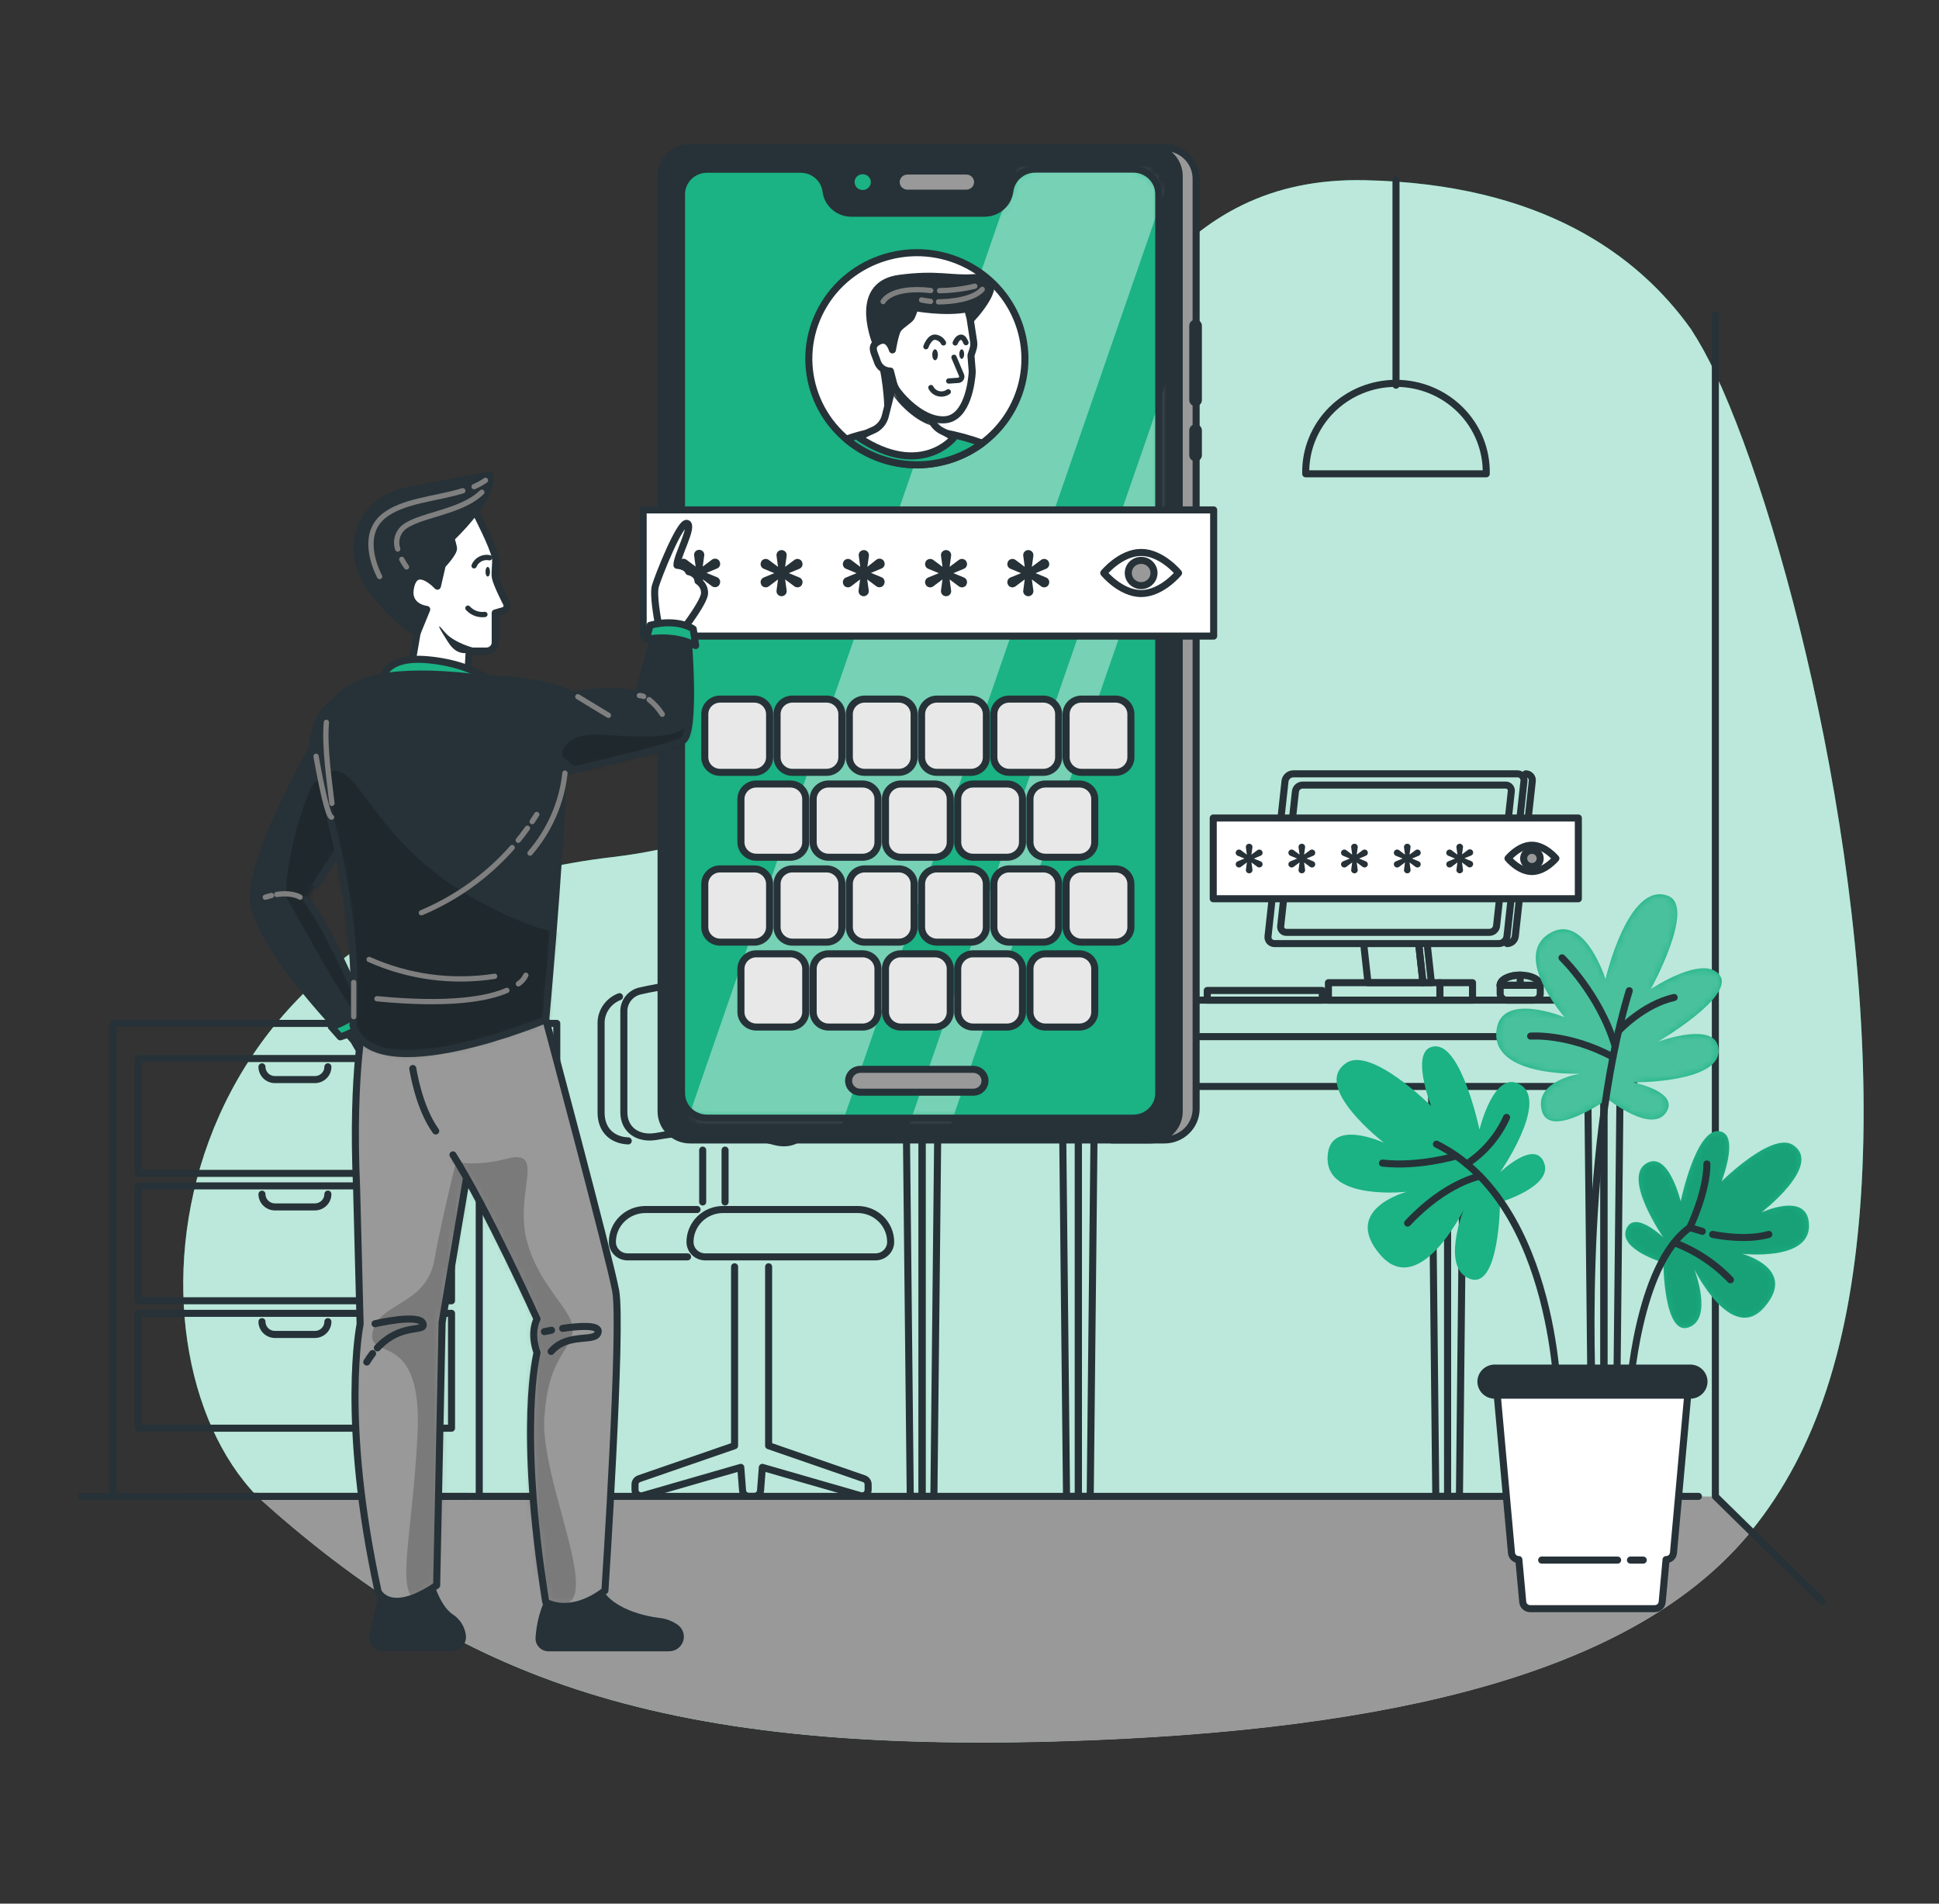 <svg width="275" height="270" viewBox="0 0 275 270" fill="none" xmlns="http://www.w3.org/2000/svg">
<rect x="0" y="0" width="275" height="270" fill="#333333" stroke="none"/>
<path d="M243.281 52.99C242.289 50.819 241.14 48.721 239.844 46.71C232.309 36.115 218.564 26.066 193.501 25.558C139.667 24.478 155.298 113.513 86.883 121.559C21.851 129.163 16.016 191.16 36.47 212.22C65.07 237.983 93.39 249.318 155.221 246.78C202.581 244.852 233.381 235.564 248.363 217.15C257.757 205.6 262.262 190.501 263.763 171.931C267.223 128.86 253.55 74.822 243.281 52.99Z" fill="#1BB284"/>
<path opacity="0.7" d="M243.281 52.99C242.289 50.819 241.14 48.721 239.844 46.71C232.309 36.115 218.564 26.066 193.501 25.558C139.667 24.478 155.298 113.513 86.883 121.559C21.851 129.163 16.016 191.16 36.47 212.22C65.07 237.983 93.39 249.318 155.221 246.78C202.581 244.852 233.381 235.564 248.363 217.15C257.757 205.6 262.262 190.501 263.763 171.931C267.223 128.86 253.55 74.822 243.281 52.99Z" fill="white"/>
<path d="M248.364 217.188C233.382 235.602 202.582 244.89 155.221 246.818C93.39 249.334 65.093 238 36.471 212.258H243.271L248.364 217.188Z" fill="#999999"/>
<path d="M11.512 212.236H240.884" stroke="#263238" stroke-linecap="round" stroke-linejoin="round"/>
<path d="M243.282 44.712V212.236L258.445 227.124" stroke="#263238" stroke-linecap="round" stroke-linejoin="round"/>
<path d="M197.989 54.632V25.504" stroke="#263238" stroke-linecap="round" stroke-linejoin="round"/>
<path d="M185.185 67.203C185.15 65.531 185.455 63.868 186.083 62.313C186.71 60.758 187.647 59.341 188.839 58.146C190.032 56.951 191.455 56.001 193.026 55.353C194.596 54.705 196.283 54.371 197.987 54.371C199.69 54.371 201.377 54.705 202.948 55.353C204.518 56.001 205.942 56.951 207.134 58.146C208.326 59.341 209.263 60.758 209.891 62.313C210.518 63.868 210.823 65.531 210.788 67.203H185.185Z" stroke="#263238" stroke-linecap="round" stroke-linejoin="round"/>
<path d="M36.471 212.236H25.988" stroke="#263238" stroke-linecap="round" stroke-linejoin="round"/>
<path d="M78.964 145.152H67.969V212.242H78.964V145.152Z" stroke="#263238" stroke-linecap="round" stroke-linejoin="round"/>
<path d="M64.037 150.131H19.613V166.423H64.037V150.131Z" stroke="#263238" stroke-linecap="round" stroke-linejoin="round"/>
<path d="M64.037 168.199H19.613V184.491H64.037V168.199Z" stroke="#263238" stroke-linecap="round" stroke-linejoin="round"/>
<path d="M64.037 186.273H19.613V202.565H64.037V186.273Z" stroke="#263238" stroke-linecap="round" stroke-linejoin="round"/>
<path d="M37.153 151.308C37.153 151.789 37.347 152.251 37.694 152.591C38.041 152.931 38.511 153.122 39.001 153.122H44.649C44.892 153.123 45.133 153.077 45.358 152.986C45.583 152.895 45.787 152.761 45.96 152.593C46.132 152.424 46.268 152.224 46.362 152.004C46.455 151.783 46.503 151.547 46.503 151.308" stroke="#263238" stroke-linecap="round" stroke-linejoin="round"/>
<path d="M37.153 169.376C37.157 169.855 37.354 170.313 37.7 170.651C38.045 170.989 38.513 171.179 39.001 171.18H44.649C45.141 171.18 45.612 170.988 45.96 170.647C46.308 170.306 46.503 169.843 46.503 169.36" stroke="#263238" stroke-linecap="round" stroke-linejoin="round"/>
<path d="M37.153 187.45C37.153 187.932 37.347 188.394 37.694 188.735C38.04 189.076 38.51 189.269 39.001 189.27H44.649C44.893 189.27 45.134 189.223 45.359 189.131C45.584 189.04 45.788 188.906 45.96 188.737C46.132 188.568 46.269 188.367 46.362 188.147C46.455 187.926 46.503 187.689 46.503 187.45" stroke="#263238" stroke-linecap="round" stroke-linejoin="round"/>
<path d="M66.171 212.242H16.016V145.152H66.171" stroke="#263238" stroke-linecap="round" stroke-linejoin="round"/>
<path d="M109.01 179.669V205.049L122.545 209.731C122.714 209.789 122.86 209.897 122.964 210.04C123.067 210.183 123.123 210.354 123.123 210.53V211.318C123.123 211.449 123.092 211.579 123.033 211.696C122.973 211.813 122.887 211.915 122.78 211.994C122.673 212.073 122.549 212.126 122.418 212.149C122.286 212.172 122.151 212.165 122.023 212.128L108.119 208.121L107.866 211.399C107.851 211.627 107.747 211.841 107.576 211.997C107.405 212.152 107.18 212.238 106.947 212.236H106.232C106 212.236 105.777 212.149 105.607 211.994C105.436 211.839 105.332 211.627 105.314 211.399L105.061 208.121L91.162 212.128C91.034 212.164 90.9 212.17 90.769 212.146C90.638 212.123 90.514 212.07 90.408 211.991C90.301 211.913 90.215 211.811 90.155 211.694C90.095 211.578 90.063 211.449 90.062 211.318V210.53C90.063 210.354 90.118 210.183 90.222 210.04C90.325 209.897 90.471 209.789 90.64 209.731L104.181 205.049V179.669" stroke="#263238" stroke-linecap="round" stroke-linejoin="round"/>
<path d="M102.833 170.478V163.123" stroke="#263238" stroke-linecap="round" stroke-linejoin="round"/>
<path d="M99.66 163.123V170.478" stroke="#263238" stroke-linecap="round" stroke-linejoin="round"/>
<path d="M89.1 161.816C86.845 161.73 85.25 160.294 85.25 157.81V144.931C85.287 144.151 85.553 143.399 86.017 142.765C86.481 142.132 87.122 141.644 87.862 141.361" stroke="#263238" stroke-linecap="round" stroke-linejoin="round"/>
<path d="M88.478 143.3V157.756C88.478 160.25 90.508 161.627 93.066 161.185C98.644 160.175 104.384 160.423 109.852 161.908C112.371 162.578 114.351 161.368 114.351 158.884V144.428C114.318 143.797 114.103 143.188 113.73 142.673C113.357 142.159 112.841 141.76 112.244 141.523C105.275 139.207 97.779 138.883 90.629 140.589C90.027 140.763 89.496 141.119 89.11 141.605C88.724 142.091 88.503 142.684 88.478 143.3Z" stroke="#263238" stroke-linecap="round" stroke-linejoin="round"/>
<path d="M98.863 171.547H91.548C90.931 171.547 90.32 171.665 89.751 171.896C89.181 172.127 88.663 172.467 88.227 172.894C87.79 173.322 87.444 173.83 87.208 174.389C86.972 174.949 86.851 175.548 86.851 176.153C86.851 176.713 87.077 177.25 87.48 177.646C87.884 178.042 88.431 178.265 89.001 178.265H97.51" stroke="#263238" stroke-linecap="round" stroke-linejoin="round"/>
<path d="M100.012 178.265H124.168C124.738 178.265 125.285 178.042 125.688 177.646C126.092 177.25 126.318 176.713 126.318 176.153C126.318 175.548 126.197 174.949 125.961 174.389C125.725 173.83 125.379 173.322 124.942 172.894C124.506 172.467 123.988 172.127 123.418 171.896C122.849 171.665 122.238 171.547 121.621 171.547H102.558C101.942 171.547 101.331 171.665 100.761 171.896C100.191 172.127 99.674 172.467 99.237 172.894C98.801 173.322 98.455 173.83 98.219 174.389C97.983 174.949 97.861 175.548 97.861 176.153C97.861 176.713 98.088 177.25 98.491 177.646C98.894 178.042 99.442 178.265 100.012 178.265Z" stroke="#263238" stroke-linecap="round" stroke-linejoin="round"/>
<path d="M213.747 133.834C214.034 133.828 214.31 133.72 214.523 133.531C214.736 133.341 214.873 133.083 214.907 132.802L217.316 110.786C217.334 110.656 217.324 110.524 217.285 110.398C217.246 110.273 217.18 110.157 217.091 110.059C217.002 109.961 216.893 109.883 216.77 109.83C216.647 109.778 216.515 109.752 216.381 109.755" stroke="#263238" stroke-linecap="round" stroke-linejoin="round"/>
<path d="M154.165 154.094H231.682V147.031H154.165V154.094Z" stroke="#263238" stroke-linecap="round" stroke-linejoin="round"/>
<path d="M126.572 147.026V154.089H152.966" stroke="#263238" stroke-linecap="round" stroke-linejoin="round"/>
<path d="M234.174 146.27V141.853H158.587" stroke="#263238" stroke-linecap="round" stroke-linejoin="round"/>
<path d="M124.075 146.275H157.383V141.858H124.075V146.275Z" stroke="#263238" stroke-linecap="round" stroke-linejoin="round"/>
<path d="M227.475 155.272V212.236H229.152L229.757 155.272" stroke="#263238" stroke-linecap="round" stroke-linejoin="round"/>
<path d="M225.198 155.272L225.797 212.236H227.475V155.272" stroke="#263238" stroke-linecap="round" stroke-linejoin="round"/>
<path d="M205.31 155.272V212.236H206.987L207.587 155.272" stroke="#263238" stroke-linecap="round" stroke-linejoin="round"/>
<path d="M203.033 155.272L203.632 212.236H205.31V155.272" stroke="#263238" stroke-linecap="round" stroke-linejoin="round"/>
<path d="M152.938 155.272V212.236H154.621L155.221 155.272" stroke="#263238" stroke-linecap="round" stroke-linejoin="round"/>
<path d="M150.662 155.272L151.261 212.236H152.939V155.272" stroke="#263238" stroke-linecap="round" stroke-linejoin="round"/>
<path d="M130.774 155.272V212.236H132.451L133.051 155.272" stroke="#263238" stroke-linecap="round" stroke-linejoin="round"/>
<path d="M128.497 155.272L129.096 212.236H130.774V155.272" stroke="#263238" stroke-linecap="round" stroke-linejoin="round"/>
<path d="M187.528 140.481H171.221V141.853H187.528V140.481Z" stroke="#263238" stroke-linecap="round" stroke-linejoin="round"/>
<path d="M217.498 141.853H213.714C213.461 141.853 213.219 141.754 213.041 141.579C212.862 141.404 212.762 141.166 212.762 140.918V139.741H218.449V140.918C218.449 141.166 218.349 141.404 218.171 141.579C217.992 141.754 217.75 141.853 217.498 141.853Z" stroke="#263238" stroke-linecap="round" stroke-linejoin="round"/>
<path d="M218.449 139.752C218.449 138.953 217.173 138.299 215.6 138.299C214.027 138.299 212.757 138.953 212.757 139.752H218.449Z" stroke="#263238" stroke-linecap="round" stroke-linejoin="round"/>
<path d="M212.757 139.752C212.757 138.953 214.033 138.299 215.6 138.299V139.752H212.757Z" stroke="#263238" stroke-linecap="round" stroke-linejoin="round"/>
<path d="M212.564 133.834H180.774C180.641 133.836 180.508 133.811 180.385 133.758C180.263 133.706 180.153 133.628 180.064 133.53C179.975 133.432 179.909 133.316 179.87 133.19C179.832 133.065 179.821 132.932 179.839 132.802L182.248 110.786C182.284 110.506 182.42 110.248 182.633 110.059C182.846 109.87 183.122 109.762 183.409 109.755H215.204C215.338 109.753 215.47 109.779 215.592 109.832C215.714 109.885 215.823 109.963 215.912 110.061C216.001 110.159 216.067 110.274 216.106 110.399C216.145 110.524 216.157 110.657 216.139 110.786L213.73 132.802C213.696 133.083 213.559 133.343 213.344 133.533C213.13 133.722 212.853 133.829 212.564 133.834Z" stroke="#263238" stroke-linecap="round" stroke-linejoin="round"/>
<path d="M201.267 134.422L201.812 139.379H203.011L202.466 134.422" stroke="#263238" stroke-linecap="round" stroke-linejoin="round"/>
<path d="M193.468 134.422L194.013 139.379H201.812L201.267 134.422" stroke="#263238" stroke-linecap="round" stroke-linejoin="round"/>
<path d="M211.238 132.241H182.451C182.335 132.243 182.22 132.221 182.113 132.176C182.006 132.13 181.911 132.062 181.834 131.977C181.756 131.892 181.698 131.791 181.665 131.682C181.631 131.573 181.622 131.457 181.637 131.344L183.727 112.244C183.758 112 183.877 111.775 184.063 111.611C184.249 111.446 184.489 111.353 184.739 111.348H213.526C213.643 111.345 213.758 111.368 213.865 111.413C213.972 111.459 214.067 111.526 214.144 111.612C214.222 111.697 214.279 111.798 214.313 111.907C214.347 112.016 214.356 112.131 214.34 112.244L212.25 131.344C212.22 131.588 212.101 131.813 211.915 131.978C211.729 132.143 211.489 132.236 211.238 132.241Z" stroke="#263238" stroke-linecap="round" stroke-linejoin="round"/>
<path d="M204.215 139.379H188.403V141.858H204.215V139.379Z" stroke="#263238" stroke-linecap="round" stroke-linejoin="round"/>
<path d="M208.841 139.379H204.215V141.858H208.841V139.379Z" stroke="#263238" stroke-linecap="round" stroke-linejoin="round"/>
<path d="M223.85 116.019H172.068V127.472H223.85V116.019Z" fill="white" stroke="#263238" stroke-linecap="round" stroke-linejoin="round"/>
<path d="M178.327 122.947L177.491 122.321L177.628 123.325C177.64 123.391 177.637 123.459 177.62 123.524C177.602 123.589 177.57 123.65 177.526 123.701C177.482 123.753 177.427 123.794 177.365 123.823C177.302 123.851 177.235 123.865 177.166 123.865C177.098 123.865 177.03 123.851 176.968 123.823C176.905 123.794 176.85 123.753 176.806 123.701C176.762 123.65 176.73 123.589 176.713 123.524C176.695 123.459 176.692 123.391 176.704 123.325L176.842 122.321L176 122.947C175.947 122.986 175.887 123.013 175.823 123.027C175.759 123.041 175.693 123.042 175.628 123.029C175.564 123.016 175.503 122.99 175.45 122.953C175.396 122.916 175.351 122.868 175.318 122.812C175.285 122.756 175.264 122.694 175.257 122.63C175.25 122.565 175.257 122.5 175.278 122.439C175.299 122.378 175.333 122.321 175.378 122.274C175.423 122.227 175.477 122.189 175.538 122.164L176.501 121.77L175.538 121.376C175.477 121.35 175.422 121.312 175.378 121.264C175.333 121.216 175.299 121.16 175.278 121.098C175.257 121.036 175.25 120.971 175.257 120.906C175.264 120.841 175.285 120.779 175.318 120.722C175.351 120.666 175.395 120.617 175.449 120.58C175.502 120.542 175.563 120.516 175.628 120.503C175.692 120.49 175.759 120.491 175.823 120.506C175.888 120.52 175.948 120.548 176 120.587L176.836 121.214L176.699 120.209C176.687 120.143 176.689 120.075 176.707 120.01C176.725 119.945 176.757 119.885 176.801 119.833C176.845 119.782 176.9 119.74 176.962 119.712C177.024 119.684 177.092 119.669 177.161 119.669C177.229 119.669 177.297 119.684 177.359 119.712C177.421 119.74 177.476 119.782 177.52 119.833C177.565 119.885 177.597 119.945 177.614 120.01C177.632 120.075 177.635 120.143 177.623 120.209L177.485 121.214L178.321 120.587C178.373 120.548 178.434 120.52 178.498 120.506C178.562 120.491 178.629 120.49 178.693 120.503C178.758 120.516 178.819 120.542 178.872 120.58C178.926 120.617 178.97 120.666 179.003 120.722C179.037 120.779 179.057 120.841 179.064 120.906C179.071 120.971 179.064 121.036 179.043 121.098C179.022 121.16 178.988 121.216 178.944 121.264C178.899 121.312 178.844 121.35 178.783 121.376L177.821 121.77L178.783 122.164C178.844 122.189 178.899 122.227 178.943 122.274C178.988 122.321 179.022 122.378 179.043 122.439C179.064 122.5 179.071 122.565 179.064 122.63C179.057 122.694 179.036 122.756 179.003 122.812C178.97 122.867 178.925 122.914 178.872 122.951C178.819 122.988 178.759 123.013 178.695 123.026C178.632 123.039 178.566 123.038 178.502 123.025C178.439 123.011 178.379 122.985 178.327 122.947Z" fill="#263238"/>
<path d="M185.79 122.947L184.954 122.321L185.092 123.325C185.104 123.391 185.101 123.459 185.083 123.524C185.066 123.589 185.034 123.65 184.99 123.701C184.946 123.753 184.89 123.794 184.828 123.823C184.766 123.851 184.698 123.865 184.63 123.865C184.561 123.866 184.494 123.851 184.432 123.823C184.37 123.794 184.315 123.753 184.271 123.701C184.228 123.65 184.196 123.589 184.179 123.524C184.162 123.459 184.16 123.391 184.173 123.325L184.311 122.321L183.475 122.947C183.422 122.986 183.361 123.013 183.297 123.027C183.232 123.041 183.165 123.042 183.101 123.029C183.036 123.017 182.975 122.991 182.921 122.953C182.867 122.916 182.821 122.868 182.787 122.812C182.755 122.756 182.735 122.693 182.729 122.629C182.723 122.565 182.731 122.5 182.752 122.439C182.774 122.377 182.808 122.321 182.853 122.274C182.898 122.227 182.952 122.189 183.013 122.164L183.97 121.77L183.013 121.376C182.952 121.35 182.897 121.312 182.852 121.264C182.808 121.216 182.773 121.16 182.752 121.098C182.731 121.037 182.723 120.971 182.729 120.907C182.735 120.842 182.755 120.779 182.787 120.722C182.821 120.666 182.866 120.617 182.92 120.579C182.974 120.541 183.035 120.515 183.1 120.503C183.165 120.49 183.232 120.491 183.297 120.505C183.361 120.52 183.422 120.548 183.475 120.587L184.311 121.214L184.173 120.209C184.16 120.143 184.162 120.075 184.179 120.01C184.196 119.945 184.228 119.885 184.271 119.833C184.315 119.782 184.37 119.74 184.432 119.712C184.494 119.683 184.561 119.669 184.63 119.669C184.698 119.669 184.766 119.684 184.828 119.712C184.89 119.74 184.946 119.782 184.99 119.833C185.034 119.885 185.066 119.945 185.083 120.01C185.101 120.075 185.104 120.143 185.092 120.209L184.954 121.214L185.79 120.587C185.843 120.548 185.903 120.52 185.967 120.506C186.031 120.491 186.098 120.49 186.163 120.503C186.227 120.516 186.288 120.542 186.342 120.58C186.395 120.618 186.44 120.666 186.472 120.722C186.506 120.779 186.527 120.841 186.534 120.906C186.54 120.971 186.533 121.036 186.512 121.098C186.492 121.16 186.458 121.216 186.413 121.264C186.368 121.312 186.313 121.35 186.252 121.376L185.295 121.77L186.252 122.164C186.313 122.189 186.368 122.227 186.413 122.274C186.457 122.321 186.491 122.378 186.512 122.439C186.533 122.5 186.54 122.565 186.533 122.63C186.527 122.694 186.506 122.756 186.472 122.812C186.439 122.868 186.394 122.916 186.341 122.953C186.287 122.99 186.226 123.016 186.162 123.029C186.098 123.042 186.031 123.041 185.967 123.027C185.903 123.013 185.843 122.986 185.79 122.947Z" fill="#263238"/>
<path d="M193.254 122.947L192.418 122.321L192.555 123.325C192.568 123.391 192.566 123.459 192.549 123.524C192.532 123.589 192.501 123.65 192.457 123.701C192.413 123.753 192.359 123.794 192.297 123.823C192.235 123.851 192.167 123.866 192.099 123.865C192.03 123.866 191.962 123.853 191.899 123.825C191.836 123.797 191.781 123.755 191.736 123.703C191.692 123.652 191.66 123.591 191.643 123.525C191.626 123.46 191.623 123.392 191.637 123.325L191.774 122.321L190.938 122.947C190.885 122.986 190.825 123.013 190.761 123.027C190.697 123.041 190.631 123.042 190.566 123.029C190.502 123.016 190.441 122.99 190.388 122.953C190.334 122.916 190.289 122.868 190.256 122.812C190.223 122.756 190.202 122.694 190.195 122.63C190.188 122.566 190.195 122.501 190.216 122.439C190.237 122.378 190.271 122.321 190.316 122.274C190.361 122.227 190.415 122.189 190.476 122.164L191.433 121.77L190.476 121.376C190.415 121.35 190.36 121.312 190.316 121.264C190.271 121.216 190.237 121.16 190.216 121.098C190.195 121.036 190.188 120.971 190.195 120.906C190.202 120.841 190.223 120.779 190.256 120.722C190.289 120.666 190.333 120.618 190.387 120.58C190.44 120.542 190.501 120.516 190.566 120.503C190.63 120.49 190.697 120.491 190.761 120.506C190.826 120.52 190.886 120.548 190.938 120.587L191.774 121.214L191.637 120.209C191.623 120.143 191.626 120.075 191.643 120.009C191.66 119.944 191.692 119.883 191.736 119.831C191.781 119.779 191.836 119.738 191.899 119.71C191.962 119.682 192.03 119.668 192.099 119.669C192.167 119.669 192.235 119.683 192.297 119.712C192.359 119.74 192.413 119.782 192.457 119.833C192.501 119.885 192.532 119.945 192.549 120.011C192.566 120.076 192.568 120.143 192.555 120.209L192.418 121.214L193.254 120.587C193.306 120.548 193.366 120.52 193.43 120.506C193.495 120.491 193.561 120.49 193.626 120.503C193.69 120.516 193.751 120.542 193.805 120.58C193.858 120.618 193.903 120.666 193.936 120.722C193.968 120.779 193.988 120.842 193.994 120.907C194 120.971 193.992 121.037 193.971 121.098C193.95 121.16 193.915 121.216 193.871 121.264C193.826 121.312 193.771 121.35 193.71 121.376L192.753 121.77L193.71 122.164C193.771 122.189 193.826 122.227 193.87 122.274C193.915 122.321 193.949 122.378 193.97 122.439C193.991 122.501 193.998 122.566 193.991 122.63C193.984 122.694 193.963 122.756 193.93 122.812C193.897 122.867 193.852 122.914 193.799 122.951C193.746 122.988 193.686 123.013 193.622 123.026C193.559 123.039 193.493 123.038 193.429 123.025C193.366 123.011 193.306 122.985 193.254 122.947Z" fill="#263238"/>
<path d="M200.75 122.947L199.909 122.321L200.046 123.325C200.059 123.391 200.057 123.459 200.04 123.524C200.023 123.589 199.992 123.65 199.948 123.701C199.905 123.753 199.85 123.794 199.788 123.823C199.726 123.851 199.658 123.866 199.59 123.865C199.521 123.865 199.454 123.851 199.391 123.823C199.329 123.794 199.274 123.753 199.23 123.701C199.186 123.65 199.154 123.589 199.136 123.524C199.119 123.459 199.116 123.391 199.128 123.325L199.265 122.321L198.429 122.947C198.377 122.986 198.316 123.013 198.252 123.027C198.188 123.041 198.122 123.042 198.058 123.029C197.993 123.016 197.932 122.99 197.879 122.953C197.825 122.916 197.781 122.868 197.747 122.812C197.714 122.756 197.693 122.694 197.686 122.63C197.679 122.565 197.687 122.5 197.707 122.439C197.728 122.378 197.762 122.321 197.807 122.274C197.852 122.227 197.907 122.189 197.967 122.164L198.93 121.77L197.967 121.376C197.906 121.35 197.852 121.312 197.807 121.264C197.762 121.216 197.728 121.16 197.707 121.098C197.686 121.036 197.679 120.971 197.686 120.906C197.693 120.841 197.714 120.779 197.747 120.722C197.78 120.666 197.825 120.618 197.878 120.58C197.931 120.542 197.993 120.516 198.057 120.503C198.122 120.49 198.188 120.491 198.253 120.506C198.317 120.52 198.377 120.548 198.429 120.587L199.265 121.214L199.128 120.209C199.116 120.143 199.119 120.075 199.136 120.01C199.154 119.945 199.186 119.885 199.23 119.833C199.274 119.782 199.329 119.74 199.391 119.712C199.454 119.684 199.521 119.669 199.59 119.669C199.658 119.669 199.726 119.683 199.788 119.712C199.85 119.74 199.905 119.782 199.948 119.833C199.992 119.885 200.023 119.945 200.04 120.01C200.057 120.075 200.059 120.143 200.046 120.209L199.909 121.214L200.75 120.587C200.803 120.548 200.863 120.52 200.927 120.506C200.991 120.491 201.058 120.49 201.123 120.503C201.187 120.516 201.248 120.542 201.302 120.58C201.355 120.618 201.4 120.666 201.432 120.722C201.465 120.779 201.485 120.841 201.491 120.906C201.498 120.97 201.491 121.035 201.47 121.097C201.449 121.158 201.415 121.215 201.371 121.263C201.327 121.311 201.273 121.349 201.212 121.376L200.25 121.77L201.207 122.164C201.267 122.189 201.322 122.227 201.367 122.274C201.412 122.321 201.446 122.377 201.467 122.439C201.489 122.5 201.497 122.565 201.49 122.629C201.484 122.693 201.465 122.756 201.432 122.812C201.399 122.868 201.354 122.916 201.301 122.953C201.247 122.99 201.186 123.016 201.122 123.029C201.058 123.042 200.991 123.041 200.927 123.027C200.863 123.013 200.803 122.986 200.75 122.947Z" fill="#263238"/>
<path d="M208.186 122.947L207.35 122.321L207.488 123.325C207.5 123.391 207.497 123.459 207.479 123.524C207.462 123.589 207.43 123.65 207.386 123.701C207.342 123.753 207.287 123.794 207.224 123.823C207.162 123.851 207.094 123.865 207.026 123.865C206.957 123.865 206.89 123.851 206.827 123.823C206.765 123.794 206.71 123.753 206.666 123.701C206.622 123.65 206.59 123.589 206.572 123.524C206.555 123.459 206.552 123.391 206.564 123.325L206.701 122.321L205.865 122.947C205.813 122.986 205.752 123.013 205.688 123.027C205.624 123.041 205.558 123.042 205.494 123.029C205.429 123.016 205.368 122.99 205.315 122.953C205.262 122.916 205.217 122.868 205.183 122.812C205.15 122.756 205.129 122.694 205.122 122.63C205.115 122.565 205.123 122.5 205.144 122.439C205.164 122.378 205.198 122.321 205.243 122.274C205.288 122.227 205.343 122.189 205.403 122.164L206.366 121.77L205.403 121.376C205.342 121.35 205.288 121.312 205.243 121.264C205.198 121.216 205.164 121.16 205.143 121.098C205.122 121.036 205.115 120.971 205.122 120.906C205.129 120.841 205.15 120.779 205.183 120.722C205.216 120.666 205.261 120.617 205.314 120.58C205.367 120.542 205.429 120.516 205.493 120.503C205.558 120.49 205.624 120.491 205.689 120.506C205.753 120.52 205.813 120.548 205.865 120.587L206.701 121.214L206.564 120.209C206.552 120.143 206.555 120.075 206.572 120.01C206.59 119.945 206.622 119.885 206.666 119.833C206.71 119.782 206.765 119.74 206.827 119.712C206.89 119.684 206.957 119.669 207.026 119.669C207.094 119.669 207.162 119.684 207.224 119.712C207.287 119.74 207.342 119.782 207.386 119.833C207.43 119.885 207.462 119.945 207.479 120.01C207.497 120.075 207.5 120.143 207.488 120.209L207.35 121.176L208.186 120.55C208.239 120.51 208.299 120.482 208.363 120.468C208.427 120.453 208.494 120.452 208.559 120.465C208.623 120.478 208.684 120.504 208.738 120.542C208.791 120.58 208.836 120.628 208.868 120.685C208.902 120.741 208.923 120.803 208.93 120.868C208.936 120.933 208.929 120.998 208.908 121.06C208.888 121.122 208.854 121.178 208.809 121.226C208.764 121.274 208.709 121.312 208.648 121.338L207.686 121.732L208.648 122.126C208.709 122.151 208.764 122.189 208.809 122.236C208.853 122.284 208.887 122.34 208.908 122.401C208.929 122.463 208.936 122.528 208.929 122.592C208.923 122.656 208.902 122.719 208.868 122.774C208.838 122.833 208.796 122.884 208.744 122.926C208.692 122.967 208.632 122.996 208.567 123.013C208.503 123.029 208.435 123.032 208.37 123.02C208.304 123.009 208.241 122.984 208.186 122.947Z" fill="#263238"/>
<path d="M220.666 121.748C220.666 121.748 219.142 123.611 217.267 123.611C215.391 123.611 213.873 121.748 213.873 121.748C213.873 121.748 215.391 119.88 217.25 119.88C219.109 119.88 220.666 121.748 220.666 121.748Z" fill="white" stroke="#263238" stroke-linecap="round" stroke-linejoin="round"/>
<path d="M218.438 121.748C218.439 121.976 218.372 122.199 218.243 122.389C218.115 122.579 217.933 122.727 217.719 122.815C217.505 122.903 217.269 122.926 217.042 122.882C216.814 122.839 216.605 122.73 216.44 122.569C216.276 122.408 216.164 122.203 216.118 121.98C216.072 121.757 216.095 121.525 216.184 121.315C216.272 121.104 216.423 120.924 216.615 120.798C216.808 120.671 217.035 120.604 217.267 120.604C217.42 120.603 217.573 120.632 217.715 120.689C217.857 120.746 217.986 120.831 218.095 120.937C218.204 121.043 218.29 121.17 218.349 121.309C218.408 121.448 218.438 121.598 218.438 121.748Z" fill="#999999" stroke="#263238" stroke-linecap="round" stroke-linejoin="round"/>
<path d="M207.559 171.644C207.559 171.644 201.261 184.415 195.728 177.935C190.195 171.455 199.545 169.025 199.545 169.025C199.545 169.025 188.281 170.332 188.281 164.338C188.281 158.344 196.3 162.092 196.3 162.092C196.3 162.092 185.883 154.116 190.954 150.752C194.485 148.408 202.977 156.87 202.977 156.87C202.977 156.87 199.732 148.597 203.527 148.408C207.322 148.219 209.83 160.218 209.83 160.218C209.83 160.218 211.926 151.378 215.743 153.922C219.56 156.465 212.745 166.282 212.745 166.282C212.745 166.282 217.651 161.525 218.988 164.9C220.324 168.275 212.745 170.521 212.745 170.521C212.745 170.521 212.69 182.893 208.494 181.391C204.297 179.89 207.559 171.644 207.559 171.644Z" fill="#1BB284"/>
<path d="M220.984 199.379C220.984 199.379 220.984 170.899 203.725 162.276" stroke="#263238" stroke-linecap="round" stroke-linejoin="round"/>
<path d="M209.896 166.822C209.896 166.822 205.078 167.665 199.639 173.475" stroke="#263238" stroke-linecap="round" stroke-linejoin="round"/>
<path d="M206.525 163.949C206.525 163.949 201.212 165.542 196.075 164.965" stroke="#263238" stroke-linecap="round" stroke-linejoin="round"/>
<path d="M208.021 165.089C210.503 163.457 212.461 161.167 213.669 158.485" stroke="#263238" stroke-linecap="round" stroke-linejoin="round"/>
<path d="M240.3 180.041C240.3 180.041 245.613 190.814 250.283 185.35C254.952 179.885 247.06 177.827 247.06 177.827C247.06 177.827 256.564 178.934 256.564 173.875C256.564 168.815 249.799 171.974 249.799 171.974C249.799 171.974 258.599 165.245 254.309 162.405C251.328 160.434 244.161 167.567 244.161 167.567C244.161 167.567 246.911 160.591 243.683 160.434C240.454 160.277 238.364 170.397 238.364 170.397C238.364 170.397 236.593 162.934 233.376 165.083C230.158 167.233 235.906 175.516 235.906 175.516C235.906 175.516 231.764 171.499 230.637 174.35C229.509 177.201 235.906 179.091 235.906 179.091C235.906 179.091 235.95 189.524 239.492 188.271C243.034 187.018 240.3 180.041 240.3 180.041Z" fill="#1BB284"/>
<mask id="mask0_20_2457" style="mask-type:luminance" maskUnits="userSpaceOnUse" x="230" y="160" width="27" height="29">
<path d="M240.3 180.041C240.3 180.041 245.613 190.814 250.283 185.35C254.952 179.885 247.06 177.827 247.06 177.827C247.06 177.827 256.564 178.934 256.564 173.875C256.564 168.815 249.799 171.974 249.799 171.974C249.799 171.974 258.599 165.245 254.309 162.405C251.328 160.434 244.161 167.567 244.161 167.567C244.161 167.567 246.911 160.591 243.683 160.434C240.454 160.277 238.364 170.397 238.364 170.397C238.364 170.397 236.593 162.934 233.376 165.083C230.158 167.233 235.906 175.516 235.906 175.516C235.906 175.516 231.764 171.499 230.637 174.35C229.509 177.201 235.906 179.091 235.906 179.091C235.906 179.091 235.95 189.524 239.492 188.271C243.034 187.018 240.3 180.041 240.3 180.041Z" fill="white"/>
</mask>
<g mask="url(#mask0_20_2457)">
<path opacity="0.1" d="M240.3 180.041C240.3 180.041 245.613 190.814 250.283 185.35C254.952 179.885 247.06 177.827 247.06 177.827C247.06 177.827 256.564 178.934 256.564 173.875C256.564 168.815 249.799 171.974 249.799 171.974C249.799 171.974 258.599 165.245 254.309 162.405C251.328 160.434 244.161 167.567 244.161 167.567C244.161 167.567 246.911 160.591 243.683 160.434C240.454 160.277 238.364 170.397 238.364 170.397C238.364 170.397 236.593 162.934 233.376 165.083C230.158 167.233 235.906 175.516 235.906 175.516C235.906 175.516 231.764 171.499 230.637 174.35C229.509 177.201 235.906 179.091 235.906 179.091C235.906 179.091 235.95 189.524 239.492 188.271C243.034 187.018 240.3 180.041 240.3 180.041Z" fill="black"/>
</g>
<path d="M239.657 174.107C232.149 179.426 231.077 197.867 231.077 197.867" stroke="#263238" stroke-linecap="round" stroke-linejoin="round"/>
<path d="M237.44 176.245C240.47 177.391 243.198 179.193 245.421 181.516" stroke="#263238" stroke-linecap="round" stroke-linejoin="round"/>
<path d="M242.082 165.089C242.082 169.117 239.651 174.107 239.651 174.107L241.433 174.647" stroke="#263238" stroke-linecap="round" stroke-linejoin="round"/>
<path d="M242.902 175.079C242.902 175.079 247.428 176.072 250.86 175.079" stroke="#263238" stroke-linecap="round" stroke-linejoin="round"/>
<path d="M224.152 152.28C224.152 152.28 211.442 152.82 212.239 146.135C212.905 140.551 221.903 144.283 221.903 144.283C221.903 144.283 214.522 135.832 219.593 132.494C224.664 129.157 227.7 138.877 227.7 138.877C227.7 138.877 230.934 124.837 236.604 127.078C240.553 128.655 234.124 140.292 234.124 140.292C234.124 140.292 241.598 135.286 243.886 138.294C246.174 141.302 235.119 147.76 235.119 147.76C235.119 147.76 243.765 144.547 243.738 149.078C243.71 153.608 231.61 153.517 231.61 153.517C231.61 153.517 238.37 154.872 236.258 157.837C234.146 160.801 228.008 155.876 228.008 155.876C228.008 155.876 219.73 161.757 218.658 157.496C217.585 153.236 224.152 152.28 224.152 152.28Z" fill="#1BB284"/>
<mask id="mask1_20_2457" style="mask-type:luminance" maskUnits="userSpaceOnUse" x="212" y="126" width="33" height="34">
<path d="M224.152 152.28C224.152 152.28 211.442 152.82 212.239 146.135C212.905 140.551 221.903 144.283 221.903 144.283C221.903 144.283 214.522 135.832 219.593 132.494C224.664 129.157 227.7 138.877 227.7 138.877C227.7 138.877 230.934 124.837 236.604 127.078C240.553 128.655 234.124 140.292 234.124 140.292C234.124 140.292 241.598 135.286 243.886 138.294C246.174 141.302 235.119 147.76 235.119 147.76C235.119 147.76 243.765 144.547 243.738 149.078C243.71 153.608 231.61 153.517 231.61 153.517C231.61 153.517 238.37 154.872 236.258 157.837C234.146 160.801 228.008 155.876 228.008 155.876C228.008 155.876 219.73 161.757 218.658 157.496C217.585 153.236 224.152 152.28 224.152 152.28Z" fill="white"/>
</mask>
<g mask="url(#mask1_20_2457)">
<path opacity="0.2" d="M224.152 152.28C224.152 152.28 211.442 152.82 212.239 146.135C212.905 140.551 221.903 144.283 221.903 144.283C221.903 144.283 214.522 135.832 219.593 132.494C224.664 129.157 227.7 138.877 227.7 138.877C227.7 138.877 230.934 124.837 236.604 127.078C240.553 128.655 234.124 140.292 234.124 140.292C234.124 140.292 241.598 135.286 243.886 138.294C246.174 141.302 235.119 147.76 235.119 147.76C235.119 147.76 243.765 144.547 243.738 149.078C243.71 153.608 231.61 153.517 231.61 153.517C231.61 153.517 238.37 154.872 236.258 157.837C234.146 160.801 228.008 155.876 228.008 155.876C228.008 155.876 219.73 161.757 218.658 157.496C217.585 153.236 224.152 152.28 224.152 152.28Z" fill="white"/>
</g>
<path d="M225.907 199.379C225.907 199.379 223.877 164.128 231.071 140.519" stroke="#263238" stroke-linecap="round" stroke-linejoin="round"/>
<path d="M217.079 146.956C217.079 146.956 222.436 146.513 228.767 149.926" stroke="#263238" stroke-linecap="round" stroke-linejoin="round"/>
<path d="M221.534 135.853C221.534 135.853 226.891 141.005 229.075 148.408" stroke="#263238" stroke-linecap="round" stroke-linejoin="round"/>
<path d="M229.553 146.227C229.553 146.227 233.035 142.447 237.44 141.475" stroke="#263238" stroke-linecap="round" stroke-linejoin="round"/>
<path d="M239.541 195.891H212.168L214.368 220.261C214.391 220.517 214.511 220.756 214.705 220.93C214.898 221.103 215.151 221.2 215.413 221.2L215.963 227.221C215.988 227.478 216.109 227.717 216.303 227.891C216.497 228.064 216.751 228.161 217.013 228.161H234.696C234.958 228.161 235.211 228.064 235.404 227.89C235.597 227.716 235.718 227.478 235.741 227.221L236.291 221.2C236.554 221.2 236.807 221.104 237.001 220.93C237.196 220.756 237.317 220.518 237.341 220.261L239.541 195.891Z" fill="white" stroke="#263238" stroke-linecap="round" stroke-linejoin="round"/>
<path d="M239.717 197.883H211.992C211.473 197.882 210.976 197.679 210.609 197.318C210.242 196.958 210.035 196.47 210.034 195.961C210.035 195.451 210.242 194.963 210.609 194.603C210.976 194.243 211.473 194.04 211.992 194.038H239.717C240.236 194.04 240.732 194.243 241.098 194.603C241.464 194.964 241.67 195.452 241.67 195.961C241.67 196.47 241.464 196.958 241.098 197.318C240.732 197.678 240.236 197.882 239.717 197.883Z" fill="#263238" stroke="#263238" stroke-linecap="round" stroke-linejoin="round"/>
<path d="M231.242 221.271H233.057" stroke="#263238" stroke-linecap="round" stroke-linejoin="round"/>
<path d="M218.647 221.271H229.421" stroke="#263238" stroke-linecap="round" stroke-linejoin="round"/>
<path d="M165.143 20.914H157.646V161.681H165.143C166.337 161.68 167.481 161.213 168.325 160.384C169.168 159.555 169.642 158.431 169.642 157.259V25.337C169.642 24.165 169.168 23.041 168.325 22.211C167.481 21.382 166.337 20.916 165.143 20.914Z" fill="#999999" stroke="#263238" stroke-linecap="round" stroke-linejoin="round"/>
<path d="M163.119 20.914H97.883C95.605 20.914 93.758 22.727 93.758 24.964V157.631C93.758 159.868 95.605 161.681 97.883 161.681H163.119C165.397 161.681 167.244 159.868 167.244 157.631V24.964C167.244 22.727 165.397 20.914 163.119 20.914Z" fill="#263238" stroke="#263238" stroke-linecap="round" stroke-linejoin="round"/>
<path d="M143.225 27.108C143.119 27.971 142.695 28.765 142.034 29.342C141.372 29.919 140.519 30.238 139.634 30.24H120.747C119.861 30.241 119.005 29.922 118.342 29.345C117.679 28.768 117.255 27.972 117.15 27.108C117.039 26.25 116.613 25.461 115.951 24.89C115.29 24.318 114.439 24.003 113.558 24.003H100.276C99.319 24.003 98.401 24.375 97.722 25.038C97.044 25.701 96.661 26.601 96.657 27.54V155.039C96.658 155.981 97.04 156.884 97.718 157.55C98.397 158.216 99.316 158.591 100.276 158.593H160.726C161.686 158.593 162.607 158.218 163.285 157.552C163.964 156.886 164.345 155.982 164.345 155.039V27.54C164.346 27.073 164.253 26.611 164.071 26.179C163.89 25.748 163.623 25.356 163.287 25.026C162.951 24.696 162.551 24.434 162.112 24.256C161.673 24.078 161.202 23.986 160.726 23.987H146.817C145.933 23.987 145.08 24.304 144.419 24.879C143.757 25.454 143.333 26.247 143.225 27.108Z" fill="#1BB284"/>
<mask id="mask2_20_2457" style="mask-type:luminance" maskUnits="userSpaceOnUse" x="96" y="23" width="69" height="136">
<path d="M143.225 27.108C143.119 27.971 142.695 28.765 142.034 29.342C141.372 29.919 140.519 30.238 139.634 30.24H120.747C119.861 30.241 119.005 29.922 118.342 29.345C117.679 28.768 117.255 27.972 117.15 27.108C117.039 26.25 116.613 25.461 115.951 24.89C115.29 24.318 114.439 24.003 113.558 24.003H100.276C99.319 24.003 98.401 24.375 97.722 25.038C97.044 25.701 96.661 26.601 96.657 27.54V155.039C96.658 155.981 97.04 156.884 97.718 157.55C98.397 158.216 99.316 158.591 100.276 158.593H160.726C161.686 158.593 162.607 158.218 163.285 157.552C163.964 156.886 164.345 155.982 164.345 155.039V27.54C164.346 27.073 164.253 26.611 164.071 26.179C163.89 25.748 163.623 25.356 163.287 25.026C162.951 24.696 162.551 24.434 162.112 24.256C161.673 24.078 161.202 23.986 160.726 23.987H146.817C145.933 23.987 145.08 24.304 144.419 24.879C143.757 25.454 143.333 26.247 143.225 27.108Z" fill="white"/>
</mask>
<g mask="url(#mask2_20_2457)">
<path opacity="0.4" d="M116.594 167.546H94.506L147.752 13.646H169.84L116.594 167.546Z" fill="white"/>
<path opacity="0.4" d="M132.039 167.546H126.165L179.416 13.646H185.29L132.039 167.546Z" fill="white"/>
</g>
<path d="M143.225 27.108C143.119 27.971 142.695 28.765 142.034 29.342C141.372 29.919 140.519 30.238 139.634 30.24H120.747C119.861 30.241 119.005 29.922 118.342 29.345C117.679 28.768 117.255 27.972 117.15 27.108C117.039 26.25 116.613 25.461 115.951 24.89C115.29 24.318 114.439 24.003 113.558 24.003H100.276C99.319 24.003 98.401 24.375 97.722 25.038C97.044 25.701 96.661 26.601 96.657 27.54V155.039C96.658 155.981 97.04 156.884 97.718 157.55C98.397 158.216 99.316 158.591 100.276 158.593H160.726C161.686 158.593 162.607 158.218 163.285 157.552C163.964 156.886 164.345 155.982 164.345 155.039V27.54C164.346 27.073 164.253 26.611 164.071 26.179C163.89 25.748 163.623 25.356 163.287 25.026C162.951 24.696 162.551 24.434 162.112 24.256C161.673 24.078 161.202 23.986 160.726 23.987H146.817C145.933 23.987 145.08 24.304 144.419 24.879C143.757 25.454 143.333 26.247 143.225 27.108Z" stroke="#263238" stroke-linecap="round" stroke-linejoin="round"/>
<path d="M124.003 25.828C124.003 26.148 123.906 26.462 123.725 26.728C123.543 26.995 123.286 27.202 122.984 27.325C122.683 27.447 122.351 27.48 122.031 27.417C121.711 27.355 121.417 27.2 121.186 26.974C120.955 26.747 120.798 26.458 120.734 26.144C120.671 25.83 120.703 25.504 120.828 25.208C120.953 24.912 121.165 24.659 121.436 24.481C121.707 24.303 122.026 24.208 122.353 24.208C122.79 24.208 123.21 24.379 123.519 24.683C123.829 24.986 124.003 25.398 124.003 25.828Z" fill="#1BB284" stroke="#263238" stroke-linecap="round" stroke-linejoin="round"/>
<path d="M137.049 24.257H128.7C128.275 24.257 127.868 24.422 127.568 24.717C127.268 25.012 127.099 25.412 127.099 25.828C127.099 26.245 127.268 26.645 127.568 26.939C127.868 27.234 128.275 27.4 128.7 27.4H137.049C137.473 27.4 137.88 27.234 138.18 26.939C138.481 26.645 138.649 26.245 138.649 25.828C138.649 25.412 138.481 25.012 138.18 24.717C137.88 24.422 137.473 24.257 137.049 24.257Z" fill="#999999" stroke="#263238" stroke-linecap="round" stroke-linejoin="round"/>
<path d="M138.05 151.67H122.001C121.563 151.67 121.143 151.84 120.834 152.144C120.524 152.448 120.351 152.86 120.351 153.29C120.351 153.719 120.524 154.132 120.834 154.435C121.143 154.739 121.563 154.91 122.001 154.91H138.05C138.487 154.91 138.907 154.739 139.216 154.435C139.526 154.132 139.7 153.719 139.7 153.29C139.7 152.86 139.526 152.448 139.216 152.144C138.907 151.84 138.487 151.67 138.05 151.67Z" fill="#999999" stroke="#263238" stroke-linecap="round" stroke-linejoin="round"/>
<path d="M170.461 56.738V46.208C170.461 45.974 170.367 45.751 170.199 45.585C170.031 45.42 169.803 45.328 169.565 45.328C169.327 45.328 169.099 45.42 168.931 45.585C168.763 45.751 168.668 45.974 168.668 46.208V56.738C168.668 56.971 168.763 57.195 168.931 57.36C169.099 57.525 169.327 57.618 169.565 57.618C169.803 57.618 170.031 57.525 170.199 57.36C170.367 57.195 170.461 56.971 170.461 56.738Z" fill="#263238"/>
<path d="M170.461 64.557V61.052C170.461 60.819 170.367 60.595 170.199 60.43C170.031 60.265 169.803 60.172 169.565 60.172C169.327 60.172 169.099 60.265 168.931 60.43C168.763 60.595 168.668 60.819 168.668 61.052V64.557C168.668 64.79 168.763 65.014 168.931 65.179C169.099 65.344 169.327 65.437 169.565 65.437C169.803 65.437 170.031 65.344 170.199 65.179C170.367 65.014 170.461 64.79 170.461 64.557Z" fill="#263238"/>
<path d="M172.128 72.322H91.217V90.218H172.128V72.322Z" fill="white" stroke="#263238" stroke-linecap="round" stroke-linejoin="round"/>
<path d="M100.996 83.16L99.687 82.183L99.902 83.754C99.916 83.855 99.908 83.957 99.879 84.054C99.849 84.151 99.799 84.241 99.731 84.318C99.663 84.395 99.58 84.456 99.486 84.499C99.392 84.541 99.29 84.563 99.187 84.564C99.083 84.564 98.98 84.542 98.886 84.5C98.791 84.458 98.707 84.397 98.639 84.32C98.57 84.243 98.52 84.153 98.49 84.055C98.46 83.958 98.452 83.855 98.466 83.754L98.681 82.183L97.35 83.16C97.268 83.221 97.174 83.265 97.074 83.288C96.974 83.311 96.87 83.313 96.769 83.293C96.668 83.274 96.573 83.234 96.489 83.175C96.405 83.117 96.335 83.042 96.283 82.955V82.922C96.231 82.835 96.199 82.737 96.188 82.636C96.178 82.536 96.189 82.434 96.222 82.338C96.255 82.242 96.308 82.154 96.379 82.079C96.449 82.005 96.534 81.946 96.629 81.907L98.131 81.291L96.629 80.671C96.534 80.631 96.449 80.573 96.379 80.498C96.308 80.424 96.255 80.336 96.222 80.24C96.189 80.144 96.178 80.042 96.188 79.941C96.199 79.84 96.231 79.743 96.283 79.655V79.628C96.331 79.538 96.398 79.459 96.481 79.396C96.563 79.333 96.657 79.289 96.759 79.265C96.86 79.242 96.965 79.24 97.067 79.26C97.169 79.279 97.265 79.32 97.35 79.38L98.659 80.357L98.444 78.786C98.43 78.685 98.438 78.583 98.468 78.485C98.498 78.388 98.549 78.298 98.617 78.222C98.685 78.145 98.77 78.084 98.864 78.043C98.959 78.001 99.061 77.98 99.165 77.981C99.268 77.981 99.37 78.003 99.464 78.044C99.558 78.086 99.641 78.147 99.709 78.224C99.777 78.3 99.827 78.39 99.857 78.487C99.886 78.584 99.894 78.686 99.88 78.786L99.665 80.357L100.974 79.38C101.056 79.319 101.151 79.276 101.251 79.253C101.351 79.231 101.455 79.229 101.556 79.249C101.657 79.269 101.753 79.31 101.836 79.369C101.92 79.427 101.99 79.503 102.041 79.591V79.618C102.093 79.705 102.125 79.803 102.136 79.903C102.146 80.004 102.135 80.106 102.102 80.202C102.069 80.298 102.016 80.386 101.946 80.46C101.875 80.535 101.79 80.594 101.695 80.633L100.193 81.254L101.695 81.869C101.79 81.909 101.875 81.967 101.946 82.042C102.016 82.116 102.069 82.204 102.102 82.3C102.135 82.396 102.146 82.498 102.136 82.599C102.125 82.7 102.093 82.797 102.041 82.885V82.917C101.992 83.004 101.925 83.08 101.845 83.14C101.764 83.2 101.672 83.242 101.574 83.265C101.475 83.288 101.373 83.291 101.274 83.272C101.174 83.254 101.08 83.216 100.996 83.16Z" fill="#263238"/>
<path d="M112.662 83.16L111.353 82.183L111.567 83.754C111.581 83.855 111.572 83.957 111.542 84.055C111.512 84.152 111.461 84.242 111.393 84.318C111.325 84.395 111.241 84.456 111.147 84.499C111.053 84.541 110.95 84.563 110.847 84.564C110.743 84.563 110.641 84.541 110.548 84.499C110.454 84.456 110.37 84.395 110.302 84.318C110.235 84.241 110.184 84.151 110.155 84.054C110.126 83.957 110.118 83.855 110.132 83.754L110.341 82.183L109.037 83.16C108.956 83.221 108.862 83.265 108.762 83.288C108.662 83.311 108.558 83.313 108.457 83.293C108.356 83.274 108.26 83.234 108.177 83.175C108.093 83.117 108.022 83.042 107.97 82.955V82.922C107.918 82.835 107.886 82.737 107.876 82.636C107.865 82.536 107.877 82.434 107.91 82.338C107.942 82.242 107.996 82.154 108.066 82.079C108.136 82.005 108.222 81.946 108.317 81.907L109.813 81.292L108.317 80.671C108.222 80.631 108.136 80.573 108.066 80.498C107.996 80.424 107.942 80.336 107.91 80.24C107.877 80.144 107.865 80.042 107.876 79.941C107.886 79.84 107.918 79.743 107.97 79.655V79.628C108.022 79.541 108.092 79.465 108.175 79.406C108.259 79.347 108.355 79.307 108.455 79.287C108.556 79.267 108.66 79.268 108.761 79.291C108.861 79.313 108.955 79.357 109.037 79.418L110.341 80.395L110.132 78.824C110.118 78.724 110.126 78.621 110.155 78.524C110.184 78.427 110.235 78.338 110.303 78.261C110.37 78.185 110.454 78.124 110.548 78.082C110.642 78.04 110.744 78.019 110.847 78.019C110.95 78.019 111.052 78.041 111.146 78.082C111.24 78.124 111.324 78.185 111.393 78.261C111.461 78.338 111.512 78.427 111.542 78.524C111.572 78.621 111.581 78.723 111.567 78.824L111.353 80.395L112.662 79.418C112.743 79.357 112.837 79.314 112.937 79.291C113.037 79.269 113.141 79.267 113.241 79.287C113.342 79.307 113.437 79.348 113.52 79.407C113.603 79.466 113.672 79.541 113.723 79.628V79.655C113.775 79.743 113.807 79.84 113.818 79.941C113.828 80.042 113.817 80.144 113.784 80.24C113.751 80.336 113.698 80.424 113.628 80.498C113.557 80.573 113.472 80.631 113.377 80.671L111.875 81.292L113.377 81.907C113.472 81.946 113.557 82.005 113.628 82.079C113.698 82.154 113.751 82.242 113.784 82.338C113.817 82.434 113.828 82.536 113.818 82.636C113.807 82.737 113.775 82.835 113.723 82.922V82.955C113.672 83.042 113.602 83.117 113.519 83.175C113.435 83.233 113.34 83.274 113.24 83.293C113.139 83.312 113.036 83.311 112.936 83.288C112.837 83.265 112.743 83.221 112.662 83.16Z" fill="#263238"/>
<path d="M124.3 83.16L122.996 82.183L123.211 83.754C123.224 83.855 123.215 83.957 123.185 84.055C123.155 84.152 123.104 84.242 123.036 84.318C122.968 84.395 122.884 84.456 122.79 84.499C122.696 84.541 122.594 84.563 122.49 84.564C122.387 84.563 122.285 84.541 122.19 84.499C122.096 84.456 122.012 84.395 121.944 84.318C121.876 84.242 121.825 84.152 121.795 84.055C121.765 83.957 121.757 83.855 121.77 83.754L121.984 82.183L120.703 83.16C120.621 83.221 120.527 83.265 120.427 83.288C120.327 83.311 120.223 83.313 120.122 83.293C120.021 83.274 119.926 83.234 119.842 83.175C119.758 83.117 119.688 83.042 119.636 82.955V82.922C119.584 82.835 119.552 82.737 119.541 82.636C119.531 82.536 119.542 82.434 119.575 82.338C119.608 82.242 119.661 82.154 119.731 82.079C119.802 82.005 119.887 81.946 119.982 81.907L121.484 81.292L119.982 80.671C119.887 80.631 119.802 80.573 119.731 80.498C119.661 80.424 119.608 80.336 119.575 80.24C119.542 80.144 119.531 80.042 119.541 79.941C119.552 79.84 119.584 79.743 119.636 79.655V79.628C119.687 79.541 119.757 79.465 119.841 79.406C119.925 79.347 120.02 79.307 120.121 79.287C120.222 79.267 120.326 79.268 120.426 79.291C120.527 79.313 120.621 79.357 120.703 79.418L122.006 80.395L121.792 78.824C121.779 78.723 121.787 78.621 121.817 78.524C121.848 78.427 121.898 78.338 121.967 78.261C122.035 78.185 122.119 78.124 122.213 78.082C122.307 78.041 122.409 78.019 122.512 78.019C122.616 78.019 122.718 78.041 122.812 78.082C122.906 78.124 122.99 78.185 123.058 78.261C123.126 78.338 123.177 78.427 123.207 78.524C123.237 78.621 123.246 78.723 123.233 78.824L123.018 80.395L124.3 79.38C124.382 79.319 124.476 79.276 124.576 79.253C124.677 79.231 124.781 79.229 124.882 79.249C124.983 79.269 125.078 79.31 125.162 79.369C125.245 79.427 125.315 79.503 125.367 79.591V79.618C125.42 79.705 125.453 79.802 125.464 79.903C125.476 80.003 125.465 80.105 125.432 80.202C125.4 80.298 125.347 80.386 125.277 80.461C125.207 80.535 125.121 80.594 125.026 80.633L123.524 81.254L125.02 81.869C125.115 81.909 125.201 81.967 125.271 82.042C125.341 82.116 125.395 82.204 125.427 82.3C125.46 82.396 125.472 82.498 125.461 82.599C125.451 82.7 125.419 82.797 125.367 82.885V82.917C125.318 83.007 125.25 83.086 125.168 83.148C125.086 83.21 124.991 83.254 124.89 83.277C124.789 83.3 124.684 83.302 124.582 83.281C124.48 83.261 124.384 83.22 124.3 83.16Z" fill="#263238"/>
<path d="M135.988 83.16L134.678 82.183L134.893 83.754C134.907 83.855 134.899 83.957 134.87 84.054C134.84 84.151 134.79 84.241 134.722 84.318C134.655 84.395 134.571 84.456 134.477 84.499C134.383 84.541 134.281 84.563 134.178 84.564C134.074 84.564 133.972 84.543 133.877 84.5C133.782 84.458 133.698 84.397 133.63 84.32C133.562 84.243 133.511 84.153 133.481 84.055C133.451 83.958 133.443 83.855 133.457 83.754L133.672 82.183L132.363 83.16C132.281 83.221 132.187 83.265 132.087 83.288C131.987 83.311 131.883 83.313 131.782 83.293C131.682 83.274 131.586 83.234 131.502 83.175C131.418 83.117 131.348 83.042 131.296 82.955V82.922C131.244 82.835 131.212 82.737 131.201 82.636C131.191 82.536 131.203 82.434 131.235 82.338C131.268 82.242 131.321 82.154 131.392 82.079C131.462 82.005 131.547 81.946 131.643 81.907L133.144 81.292L131.643 80.671C131.547 80.631 131.462 80.573 131.392 80.498C131.321 80.424 131.268 80.336 131.235 80.24C131.203 80.144 131.191 80.042 131.201 79.941C131.212 79.841 131.244 79.743 131.296 79.655V79.628C131.348 79.541 131.418 79.465 131.501 79.406C131.585 79.347 131.68 79.307 131.781 79.287C131.882 79.267 131.986 79.268 132.086 79.291C132.187 79.314 132.281 79.357 132.363 79.418L133.672 80.395L133.457 78.824C133.443 78.723 133.451 78.621 133.481 78.523C133.511 78.426 133.562 78.336 133.63 78.26C133.698 78.183 133.783 78.122 133.877 78.081C133.972 78.039 134.074 78.018 134.178 78.019C134.281 78.019 134.383 78.04 134.477 78.082C134.571 78.124 134.654 78.185 134.722 78.261C134.79 78.338 134.84 78.427 134.87 78.525C134.899 78.621 134.907 78.724 134.893 78.824L134.678 80.395L135.988 79.418C136.069 79.357 136.164 79.314 136.264 79.291C136.364 79.268 136.468 79.267 136.569 79.287C136.67 79.307 136.766 79.347 136.849 79.406C136.933 79.465 137.003 79.541 137.055 79.628V79.655C137.106 79.743 137.139 79.841 137.149 79.941C137.159 80.042 137.148 80.144 137.115 80.24C137.082 80.336 137.029 80.424 136.959 80.498C136.889 80.573 136.803 80.631 136.708 80.671L135.212 81.292L136.708 81.907C136.803 81.946 136.889 82.005 136.959 82.079C137.029 82.154 137.082 82.242 137.115 82.338C137.148 82.434 137.159 82.536 137.149 82.636C137.139 82.737 137.106 82.835 137.055 82.922V82.955C137.002 83.042 136.932 83.117 136.848 83.175C136.764 83.234 136.669 83.274 136.568 83.293C136.467 83.313 136.363 83.311 136.263 83.288C136.163 83.265 136.069 83.221 135.988 83.16Z" fill="#263238"/>
<path d="M147.653 83.16L146.344 82.183L146.558 83.754C146.571 83.855 146.563 83.957 146.532 84.055C146.502 84.152 146.452 84.242 146.384 84.318C146.315 84.395 146.232 84.456 146.137 84.499C146.043 84.541 145.941 84.563 145.838 84.564C145.734 84.563 145.632 84.541 145.538 84.499C145.444 84.456 145.361 84.395 145.293 84.318C145.225 84.241 145.175 84.151 145.146 84.054C145.116 83.957 145.108 83.855 145.123 83.754L145.332 82.183L144.028 83.16C143.946 83.221 143.852 83.265 143.752 83.288C143.652 83.311 143.548 83.313 143.447 83.293C143.347 83.274 143.251 83.234 143.167 83.175C143.083 83.117 143.013 83.042 142.961 82.955V82.922C142.909 82.835 142.877 82.737 142.867 82.636C142.856 82.536 142.868 82.434 142.9 82.338C142.933 82.242 142.986 82.154 143.057 82.079C143.127 82.005 143.212 81.946 143.308 81.907L144.804 81.292L143.308 80.671C143.212 80.631 143.127 80.573 143.057 80.498C142.986 80.424 142.933 80.336 142.9 80.24C142.868 80.144 142.856 80.042 142.867 79.941C142.877 79.84 142.909 79.743 142.961 79.655V79.628C143.013 79.541 143.083 79.465 143.166 79.406C143.25 79.347 143.345 79.307 143.446 79.287C143.547 79.267 143.651 79.268 143.751 79.291C143.852 79.313 143.946 79.357 144.028 79.418L145.332 80.395L145.123 78.824C145.108 78.724 145.116 78.621 145.146 78.524C145.175 78.427 145.226 78.338 145.293 78.261C145.361 78.185 145.445 78.124 145.539 78.082C145.633 78.04 145.734 78.019 145.838 78.019C145.941 78.019 146.043 78.041 146.137 78.082C146.231 78.124 146.315 78.185 146.383 78.261C146.452 78.338 146.502 78.427 146.533 78.524C146.563 78.621 146.571 78.723 146.558 78.824L146.344 80.395L147.653 79.418C147.734 79.357 147.828 79.314 147.928 79.291C148.028 79.269 148.131 79.267 148.232 79.287C148.332 79.307 148.427 79.348 148.51 79.407C148.594 79.466 148.663 79.541 148.714 79.628V79.655C148.766 79.743 148.798 79.84 148.809 79.941C148.819 80.042 148.807 80.144 148.775 80.24C148.742 80.336 148.689 80.424 148.618 80.498C148.548 80.573 148.463 80.631 148.368 80.671L146.866 81.292L148.368 81.907C148.463 81.946 148.548 82.005 148.618 82.079C148.689 82.154 148.742 82.242 148.775 82.338C148.807 82.434 148.819 82.536 148.809 82.636C148.798 82.737 148.766 82.835 148.714 82.922V82.955C148.663 83.042 148.593 83.117 148.509 83.175C148.426 83.233 148.331 83.274 148.231 83.293C148.13 83.312 148.027 83.311 147.927 83.288C147.827 83.265 147.734 83.221 147.653 83.16Z" fill="#263238"/>
<path d="M167.151 81.27C167.151 81.27 164.775 84.181 161.843 84.181C158.912 84.181 156.541 81.27 156.541 81.27C156.541 81.27 158.912 78.354 161.843 78.354C164.775 78.354 167.151 81.27 167.151 81.27Z" fill="white" stroke="#263238" stroke-linecap="round" stroke-linejoin="round"/>
<path d="M163.669 81.27C163.669 81.625 163.562 81.971 163.361 82.266C163.16 82.561 162.875 82.791 162.541 82.926C162.208 83.062 161.841 83.097 161.486 83.028C161.132 82.959 160.807 82.788 160.551 82.538C160.296 82.287 160.122 81.968 160.052 81.62C159.981 81.272 160.017 80.912 160.156 80.584C160.294 80.256 160.528 79.976 160.828 79.779C161.128 79.582 161.481 79.477 161.843 79.477C162.327 79.477 162.791 79.666 163.134 80.002C163.476 80.338 163.669 80.794 163.669 81.27Z" fill="#999999" stroke="#263238" stroke-linecap="round" stroke-linejoin="round"/>
<path d="M106.964 99.155H102.141C100.935 99.155 99.957 100.115 99.957 101.299V107.401C99.957 108.585 100.935 109.544 102.141 109.544H106.964C108.17 109.544 109.148 108.585 109.148 107.401V101.299C109.148 100.115 108.17 99.155 106.964 99.155Z" fill="#E8E8E8" stroke="#263238" stroke-linecap="round" stroke-linejoin="round"/>
<path d="M117.216 99.155H112.392C111.187 99.155 110.209 100.115 110.209 101.299V107.401C110.209 108.585 111.187 109.544 112.392 109.544H117.216C118.422 109.544 119.399 108.585 119.399 107.401V101.299C119.399 100.115 118.422 99.155 117.216 99.155Z" fill="#E8E8E8" stroke="#263238" stroke-linecap="round" stroke-linejoin="round"/>
<path d="M127.462 99.155H122.639C121.433 99.155 120.455 100.115 120.455 101.299V107.401C120.455 108.585 121.433 109.544 122.639 109.544H127.462C128.668 109.544 129.646 108.585 129.646 107.401V101.299C129.646 100.115 128.668 99.155 127.462 99.155Z" fill="#E8E8E8" stroke="#263238" stroke-linecap="round" stroke-linejoin="round"/>
<path d="M137.709 99.155H132.885C131.679 99.155 130.702 100.115 130.702 101.299V107.401C130.702 108.585 131.679 109.544 132.885 109.544H137.709C138.915 109.544 139.892 108.585 139.892 107.401V101.299C139.892 100.115 138.915 99.155 137.709 99.155Z" fill="#E8E8E8" stroke="#263238" stroke-linecap="round" stroke-linejoin="round"/>
<path d="M147.961 99.155H143.137C141.931 99.155 140.954 100.115 140.954 101.299V107.401C140.954 108.585 141.931 109.544 143.137 109.544H147.961C149.167 109.544 150.144 108.585 150.144 107.401V101.299C150.144 100.115 149.167 99.155 147.961 99.155Z" fill="#E8E8E8" stroke="#263238" stroke-linecap="round" stroke-linejoin="round"/>
<path d="M158.207 99.155H153.384C152.178 99.155 151.2 100.115 151.2 101.299V107.401C151.2 108.585 152.178 109.544 153.384 109.544H158.207C159.413 109.544 160.391 108.585 160.391 107.401V101.299C160.391 100.115 159.413 99.155 158.207 99.155Z" fill="#E8E8E8" stroke="#263238" stroke-linecap="round" stroke-linejoin="round"/>
<path d="M112.09 111.197H107.267C106.061 111.197 105.083 112.157 105.083 113.341V119.443C105.083 120.627 106.061 121.586 107.267 121.586H112.09C113.296 121.586 114.274 120.627 114.274 119.443V113.341C114.274 112.157 113.296 111.197 112.09 111.197Z" fill="#E8E8E8" stroke="#263238" stroke-linecap="round" stroke-linejoin="round"/>
<path d="M122.336 111.197H117.513C116.307 111.197 115.329 112.157 115.329 113.341V119.443C115.329 120.627 116.307 121.586 117.513 121.586H122.336C123.542 121.586 124.52 120.627 124.52 119.443V113.341C124.52 112.157 123.542 111.197 122.336 111.197Z" fill="#E8E8E8" stroke="#263238" stroke-linecap="round" stroke-linejoin="round"/>
<path d="M132.588 111.197H127.765C126.559 111.197 125.581 112.157 125.581 113.341V119.443C125.581 120.627 126.559 121.586 127.765 121.586H132.588C133.794 121.586 134.772 120.627 134.772 119.443V113.341C134.772 112.157 133.794 111.197 132.588 111.197Z" fill="#E8E8E8" stroke="#263238" stroke-linecap="round" stroke-linejoin="round"/>
<path d="M142.835 111.197H138.011C136.805 111.197 135.828 112.157 135.828 113.341V119.443C135.828 120.627 136.805 121.586 138.011 121.586H142.835C144.041 121.586 145.018 120.627 145.018 119.443V113.341C145.018 112.157 144.041 111.197 142.835 111.197Z" fill="#E8E8E8" stroke="#263238" stroke-linecap="round" stroke-linejoin="round"/>
<path d="M153.081 111.197H148.258C147.052 111.197 146.074 112.157 146.074 113.341V119.443C146.074 120.627 147.052 121.586 148.258 121.586H153.081C154.287 121.586 155.265 120.627 155.265 119.443V113.341C155.265 112.157 154.287 111.197 153.081 111.197Z" fill="#E8E8E8" stroke="#263238" stroke-linecap="round" stroke-linejoin="round"/>
<path d="M106.964 123.239H102.141C100.935 123.239 99.957 124.199 99.957 125.383V131.485C99.957 132.669 100.935 133.628 102.141 133.628H106.964C108.17 133.628 109.148 132.669 109.148 131.485V125.383C109.148 124.199 108.17 123.239 106.964 123.239Z" fill="#E8E8E8" stroke="#263238" stroke-linecap="round" stroke-linejoin="round"/>
<path d="M117.216 123.239H112.392C111.187 123.239 110.209 124.199 110.209 125.383V131.485C110.209 132.669 111.187 133.628 112.392 133.628H117.216C118.422 133.628 119.399 132.669 119.399 131.485V125.383C119.399 124.199 118.422 123.239 117.216 123.239Z" fill="#E8E8E8" stroke="#263238" stroke-linecap="round" stroke-linejoin="round"/>
<path d="M127.462 123.239H122.639C121.433 123.239 120.455 124.199 120.455 125.383V131.485C120.455 132.669 121.433 133.628 122.639 133.628H127.462C128.668 133.628 129.646 132.669 129.646 131.485V125.383C129.646 124.199 128.668 123.239 127.462 123.239Z" fill="#E8E8E8" stroke="#263238" stroke-linecap="round" stroke-linejoin="round"/>
<path d="M137.709 123.239H132.885C131.679 123.239 130.702 124.199 130.702 125.383V131.485C130.702 132.669 131.679 133.628 132.885 133.628H137.709C138.915 133.628 139.892 132.669 139.892 131.485V125.383C139.892 124.199 138.915 123.239 137.709 123.239Z" fill="#E8E8E8" stroke="#263238" stroke-linecap="round" stroke-linejoin="round"/>
<path d="M147.961 123.239H143.137C141.931 123.239 140.954 124.199 140.954 125.383V131.485C140.954 132.669 141.931 133.628 143.137 133.628H147.961C149.167 133.628 150.144 132.669 150.144 131.485V125.383C150.144 124.199 149.167 123.239 147.961 123.239Z" fill="#E8E8E8" stroke="#263238" stroke-linecap="round" stroke-linejoin="round"/>
<path d="M158.207 123.239H153.384C152.178 123.239 151.2 124.199 151.2 125.383V131.485C151.2 132.669 152.178 133.628 153.384 133.628H158.207C159.413 133.628 160.391 132.669 160.391 131.485V125.383C160.391 124.199 159.413 123.239 158.207 123.239Z" fill="#E8E8E8" stroke="#263238" stroke-linecap="round" stroke-linejoin="round"/>
<path d="M112.09 135.281H107.267C106.061 135.281 105.083 136.241 105.083 137.425V143.527C105.083 144.711 106.061 145.67 107.267 145.67H112.09C113.296 145.67 114.274 144.711 114.274 143.527V137.425C114.274 136.241 113.296 135.281 112.09 135.281Z" fill="#E8E8E8" stroke="#263238" stroke-linecap="round" stroke-linejoin="round"/>
<path d="M122.336 135.281H117.513C116.307 135.281 115.329 136.241 115.329 137.425V143.527C115.329 144.711 116.307 145.67 117.513 145.67H122.336C123.542 145.67 124.52 144.711 124.52 143.527V137.425C124.52 136.241 123.542 135.281 122.336 135.281Z" fill="#E8E8E8" stroke="#263238" stroke-linecap="round" stroke-linejoin="round"/>
<path d="M132.588 135.281H127.765C126.559 135.281 125.581 136.241 125.581 137.425V143.527C125.581 144.711 126.559 145.67 127.765 145.67H132.588C133.794 145.67 134.772 144.711 134.772 143.527V137.425C134.772 136.241 133.794 135.281 132.588 135.281Z" fill="#E8E8E8" stroke="#263238" stroke-linecap="round" stroke-linejoin="round"/>
<path d="M142.835 135.281H138.011C136.805 135.281 135.828 136.241 135.828 137.425V143.527C135.828 144.711 136.805 145.67 138.011 145.67H142.835C144.041 145.67 145.018 144.711 145.018 143.527V137.425C145.018 136.241 144.041 135.281 142.835 135.281Z" fill="#E8E8E8" stroke="#263238" stroke-linecap="round" stroke-linejoin="round"/>
<path d="M153.081 135.281H148.258C147.052 135.281 146.074 136.241 146.074 137.425V143.527C146.074 144.711 147.052 145.67 148.258 145.67H153.081C154.287 145.67 155.265 144.711 155.265 143.527V137.425C155.265 136.241 154.287 135.281 153.081 135.281Z" fill="#E8E8E8" stroke="#263238" stroke-linecap="round" stroke-linejoin="round"/>
<path d="M143.57 57.941C147.539 50.603 144.697 41.495 137.223 37.598C129.749 33.701 120.473 36.491 116.504 43.829C112.534 51.167 115.376 60.275 122.85 64.172C130.324 68.069 139.601 65.279 143.57 57.941Z" fill="white" stroke="#263238" stroke-linecap="round" stroke-linejoin="round"/>
<path d="M130.036 65.923C133.385 65.93 136.643 64.852 139.304 62.856C135.712 61.547 131.915 60.867 128.084 60.847C125.34 60.868 122.62 61.352 120.043 62.278C122.82 64.632 126.368 65.926 130.036 65.923Z" fill="#1BB284" stroke="#263238" stroke-linecap="round" stroke-linejoin="round"/>
<path d="M125.911 57.591C125.911 57.591 125.779 52.688 124.377 49.102C122.974 45.517 122.177 40.219 127.528 39.485C132.88 38.75 134.997 39.62 138.061 39.382C143.946 38.934 137.461 45.571 137.461 45.571L129.58 48.6C129.58 48.6 126.846 57.829 125.911 57.591Z" fill="#263238" stroke="#263238" stroke-linecap="round" stroke-linejoin="round"/>
<path d="M125.554 59.017L126.945 53.46L130.795 54.605L131.956 59.13C132.064 59.563 132.268 59.967 132.553 60.314C132.838 60.661 133.198 60.943 133.606 61.139C134.186 61.404 134.739 61.724 135.256 62.095C135.256 62.095 130.669 67.867 121.863 62.095C122.446 61.678 123.077 61.332 123.744 61.063C124.189 60.887 124.585 60.609 124.9 60.253C125.214 59.898 125.438 59.474 125.554 59.017Z" fill="white"/>
<mask id="mask3_20_2457" style="mask-type:luminance" maskUnits="userSpaceOnUse" x="121" y="53" width="15" height="12">
<path d="M125.554 59.017L126.945 53.46L130.795 54.605L131.956 59.13C132.064 59.563 132.268 59.967 132.553 60.314C132.838 60.661 133.198 60.943 133.606 61.139C134.186 61.404 134.739 61.724 135.256 62.095C135.256 62.095 130.669 67.867 121.863 62.095C122.446 61.678 123.077 61.332 123.744 61.063C124.189 60.887 124.585 60.609 124.9 60.253C125.214 59.898 125.438 59.474 125.554 59.017Z" fill="white"/>
</mask>
<g mask="url(#mask3_20_2457)">
<path d="M137.582 45.743L138.088 49.054C138.139 49.403 138.109 49.759 138 50.096L137.709 50.998L137.879 53.158C137.887 53.269 137.887 53.381 137.879 53.492C137.802 54.572 137.258 59.875 134.029 60.118C131.153 60.334 128.282 57.418 127.264 56.036C127.01 55.691 126.823 55.303 126.714 54.891L126.28 53.212C125.87 53.209 125.471 53.079 125.141 52.84C124.811 52.602 124.567 52.267 124.443 51.883C124.008 50.528 123.288 49.653 124.685 48.978C126.082 48.303 126.566 50.22 126.566 50.22C126.566 50.22 126.929 47.99 127.314 47.353C127.699 46.715 128.887 46.111 129.25 45.565C129.455 45.132 129.621 44.682 129.745 44.221C129.745 44.221 133.996 45.025 137.225 44.383L137.582 45.743Z" fill="#263238" stroke="#263238" stroke-linecap="round" stroke-linejoin="round"/>
</g>
<path d="M125.554 59.017L126.945 53.46L130.795 54.605L131.956 59.13C132.064 59.563 132.268 59.967 132.553 60.314C132.838 60.661 133.198 60.943 133.606 61.139C134.186 61.404 134.739 61.724 135.256 62.095C135.256 62.095 130.669 67.867 121.863 62.095C122.446 61.678 123.077 61.332 123.744 61.063C124.189 60.887 124.585 60.609 124.9 60.253C125.214 59.898 125.438 59.474 125.554 59.017Z" stroke="#263238" stroke-linecap="round" stroke-linejoin="round"/>
<path d="M137.582 45.155L138.088 48.465C138.139 48.815 138.109 49.171 138 49.507L137.709 50.409L137.879 52.569C137.888 52.682 137.888 52.796 137.879 52.909C137.802 53.989 137.258 59.292 134.029 59.535C131.153 59.751 128.282 56.835 127.264 55.453C127.011 55.107 126.825 54.719 126.714 54.308L126.28 52.628C125.868 52.628 125.467 52.499 125.135 52.26C124.803 52.022 124.557 51.685 124.432 51.3C123.997 49.945 123.277 49.07 124.674 48.395C126.071 47.72 126.566 49.626 126.566 49.626C126.566 49.626 126.929 47.396 127.314 46.759C127.699 46.121 128.887 45.517 129.25 44.971C129.455 44.538 129.621 44.088 129.745 43.627C129.745 43.627 133.996 44.431 137.225 43.789L137.582 45.155Z" fill="white" stroke="#263238" stroke-linecap="round" stroke-linejoin="round"/>
<path d="M135.3 50.679L136.356 53.185C136.394 53.266 136.411 53.356 136.406 53.446C136.4 53.535 136.371 53.622 136.323 53.698C136.274 53.774 136.207 53.837 136.127 53.882C136.047 53.926 135.958 53.95 135.866 53.951L134.552 54.038" stroke="#263238" stroke-width="0.75" stroke-linecap="round" stroke-linejoin="round"/>
<path d="M132.027 54.972C132.133 55.185 132.285 55.373 132.473 55.523C132.66 55.672 132.879 55.779 133.114 55.836C133.348 55.894 133.593 55.899 133.83 55.854C134.067 55.808 134.291 55.712 134.486 55.571" stroke="#263238" stroke-width="0.75" stroke-linecap="round" stroke-linejoin="round"/>
<path d="M132 41.202C126.302 40.565 125.251 42.773 125.251 42.773" stroke="#7F7F7F" stroke-width="0.75" stroke-linecap="round" stroke-linejoin="round"/>
<path d="M138.253 40.592C136.618 40.993 134.94 41.205 133.254 41.224" stroke="#7F7F7F" stroke-width="0.75" stroke-linecap="round" stroke-linejoin="round"/>
<path d="M133.1 42.811C134.722 42.811 138 42.514 139.309 41.045" stroke="#7F7F7F" stroke-width="0.75" stroke-linecap="round" stroke-linejoin="round"/>
<path d="M130.702 42.541C131.122 42.636 131.548 42.704 131.978 42.746" stroke="#7F7F7F" stroke-width="0.75" stroke-linecap="round" stroke-linejoin="round"/>
<path d="M133.012 50.317C133.012 50.749 132.836 51.095 132.616 51.095C132.396 51.095 132.22 50.749 132.22 50.317C132.22 49.885 132.401 49.54 132.616 49.54C132.83 49.54 133.012 49.891 133.012 50.317Z" fill="#263238"/>
<path d="M136.741 50.22C136.741 50.593 136.587 50.895 136.4 50.895C136.213 50.895 136.053 50.593 136.053 50.22C136.053 49.847 136.207 49.545 136.4 49.545C136.592 49.545 136.741 49.842 136.741 50.22Z" fill="#263238"/>
<path d="M131.323 49.172C131.323 49.172 131.796 47.785 132.616 47.822C132.869 47.846 133.111 47.933 133.32 48.075C133.529 48.216 133.697 48.408 133.809 48.632" stroke="#263238" stroke-width="0.75" stroke-linecap="round" stroke-linejoin="round"/>
<path d="M136.999 48.6C136.845 48.227 136.609 47.806 136.295 47.828C135.745 47.86 135.476 48.638 135.476 48.638" stroke="#263238" stroke-width="0.75" stroke-linecap="round" stroke-linejoin="round"/>
<path d="M51.749 114.167C52.849 111.542 50.16 103.604 48.955 100.348C48.885 100.16 48.769 99.991 48.618 99.857C48.466 99.723 48.283 99.627 48.085 99.579C47.886 99.531 47.679 99.531 47.481 99.579C47.283 99.627 47.1 99.723 46.948 99.857C45.848 100.813 44.533 102.67 44.313 106.115C44.313 106.115 35.92 120.625 35.92 127.246C35.92 133.45 48.416 146.372 48.416 146.372C49.825 145.943 51.016 145.005 51.749 143.748C51.749 143.748 47.08 132.408 43.455 127.548C43.45 127.553 50.512 117.072 51.749 114.167Z" fill="#263238"/>
<mask id="mask4_20_2457" style="mask-type:luminance" maskUnits="userSpaceOnUse" x="35" y="99" width="18" height="48">
<path d="M51.749 114.167C52.849 111.542 50.16 103.604 48.955 100.348C48.885 100.16 48.769 99.991 48.618 99.857C48.466 99.723 48.283 99.627 48.085 99.579C47.886 99.531 47.679 99.531 47.481 99.579C47.283 99.627 47.1 99.723 46.948 99.857C45.848 100.813 44.533 102.67 44.313 106.115C44.313 106.115 35.92 120.625 35.92 127.246C35.92 133.45 48.416 146.372 48.416 146.372C49.825 145.943 51.016 145.005 51.749 143.748C51.749 143.748 47.08 132.408 43.455 127.548C43.45 127.553 50.512 117.072 51.749 114.167Z" fill="white"/>
</mask>
<g mask="url(#mask4_20_2457)">
<path opacity="0.2" d="M50.347 118.411C50.347 118.411 46.348 110.047 44.847 110.797C43.345 111.548 39.451 125.653 40.942 127.899C42.432 130.145 50.561 146.005 52.596 145.687C54.631 145.368 50.347 118.411 50.347 118.411Z" fill="black"/>
</g>
<path d="M51.749 114.167C52.849 111.542 50.16 103.604 48.955 100.348C48.885 100.16 48.769 99.991 48.618 99.857C48.466 99.723 48.283 99.627 48.085 99.579C47.886 99.531 47.679 99.531 47.481 99.579C47.283 99.627 47.1 99.723 46.948 99.857C45.848 100.813 44.533 102.67 44.313 106.115C44.313 106.115 35.92 120.625 35.92 127.246C35.92 133.45 48.416 146.372 48.416 146.372C49.825 145.943 51.016 145.005 51.749 143.748C51.749 143.748 47.08 132.408 43.455 127.548C43.45 127.553 50.512 117.072 51.749 114.167Z" stroke="#263238" stroke-linecap="round" stroke-linejoin="round"/>
<path d="M50.688 142.722L52.574 145.687C52.574 145.687 58.448 147.49 59.059 149.396C59.669 151.303 56.661 153.959 54.873 153.425C53.086 152.89 50.171 147.598 50.171 147.598L47.795 144.898L50.688 142.722Z" fill="white" stroke="#263238" stroke-linecap="round" stroke-linejoin="round"/>
<path d="M46.986 145.622L48.257 147.058C50.044 146.568 51.571 145.424 52.525 143.861L51.755 142.063C51.755 142.063 50.671 144.558 46.986 145.622Z" fill="#1BB284" stroke="#263238" stroke-linecap="round" stroke-linejoin="round"/>
<path d="M54.516 225.099L52.866 231.822C52.811 232.047 52.809 232.282 52.86 232.508C52.91 232.734 53.013 232.946 53.159 233.128C53.305 233.31 53.491 233.457 53.703 233.558C53.915 233.659 54.148 233.712 54.384 233.712H64.02C64.248 233.712 64.474 233.663 64.681 233.569C64.888 233.474 65.071 233.337 65.218 233.165C65.366 232.994 65.473 232.793 65.533 232.577C65.593 232.361 65.604 232.135 65.566 231.914C65.491 231.408 65.31 230.924 65.033 230.491C64.756 230.059 64.391 229.688 63.959 229.403C61.76 227.999 60.715 223.603 60.715 223.603L54.516 225.099Z" fill="#263238" stroke="#263238" stroke-linecap="round" stroke-linejoin="round"/>
<path d="M78.26 226.222C78.26 226.222 76.703 228.42 76.45 232.34C76.442 232.518 76.47 232.695 76.534 232.861C76.597 233.027 76.695 233.179 76.82 233.307C76.944 233.435 77.094 233.537 77.261 233.607C77.427 233.676 77.606 233.712 77.787 233.712H94.875C95.209 233.714 95.534 233.614 95.807 233.425C96.08 233.237 96.287 232.97 96.398 232.661C96.509 232.352 96.52 232.017 96.428 231.703C96.337 231.388 96.147 231.109 95.887 230.904C95.16 230.373 94.298 230.048 93.396 229.964C89.205 229.424 85.492 227.534 84.821 225.104L78.26 226.222Z" fill="#263238" stroke="#263238" stroke-linecap="round" stroke-linejoin="round"/>
<path d="M51.749 143.748C51.749 143.748 49.813 151.61 50.578 168.588L51.073 187.812C51.073 187.812 48.29 201.312 53.63 225.752C53.63 225.752 55.281 229.37 61.93 224.845L62.7 187.558L69.657 146.372L51.749 143.748Z" fill="#999999"/>
<mask id="mask5_20_2457" style="mask-type:luminance" maskUnits="userSpaceOnUse" x="50" y="143" width="20" height="85">
<path d="M51.749 143.748C51.749 143.748 49.813 151.61 50.578 168.588L51.073 187.812C51.073 187.812 48.29 201.312 53.63 225.752C53.63 225.752 55.281 229.37 61.93 224.845L62.7 187.558L69.657 146.372L51.749 143.748Z" fill="white"/>
</mask>
<g mask="url(#mask5_20_2457)">
<path opacity="0.2" d="M65.588 161.098C65.588 161.098 62.749 172.206 61.605 178.697C60.462 185.188 53.658 184.691 52.839 188.957C52.019 193.223 59.989 188.206 59.213 203.537C58.438 218.867 55.649 227.248 60.027 227.124C64.405 227 64.531 214.92 64.531 214.92L67.199 178.103V172.984L67.837 163.264L65.588 161.098Z" fill="black"/>
</g>
<path d="M51.749 143.748C51.749 143.748 49.813 151.61 50.578 168.588L51.073 187.812C51.073 187.812 48.29 201.312 53.63 225.752C53.63 225.752 55.281 229.37 61.93 224.845L62.7 187.558L69.657 146.372L51.749 143.748Z" stroke="#263238" stroke-linecap="round" stroke-linejoin="round"/>
<path d="M52.839 191.981C52.543 192.365 52.269 192.765 52.019 193.18" stroke="#263238" stroke-linecap="round" stroke-linejoin="round"/>
<path d="M53.185 187.747C53.185 187.747 59.565 186.251 60 187.747C60.374 189.049 56.925 187.52 53.521 191.171" stroke="#263238" stroke-linecap="round" stroke-linejoin="round"/>
<path d="M64.246 163.798C69.195 171.644 76.164 187.083 76.164 187.083C76.164 187.083 75.114 188.87 76.164 191.867C76.164 191.867 73.414 202.295 77.401 227.227C77.401 227.227 80.834 229.387 85.794 225.607C85.794 225.607 88.269 188.131 87.318 183.076C86.367 178.022 77.418 144.639 77.418 144.639H57.75" fill="#999999"/>
<mask id="mask6_20_2457" style="mask-type:luminance" maskUnits="userSpaceOnUse" x="57" y="144" width="31" height="84">
<path d="M64.246 163.798C69.195 171.644 76.164 187.083 76.164 187.083C76.164 187.083 75.114 188.87 76.164 191.867C76.164 191.867 73.414 202.295 77.401 227.227C77.401 227.227 80.834 229.387 85.794 225.607C85.794 225.607 88.269 188.131 87.318 183.076C86.367 178.022 77.418 144.639 77.418 144.639H57.75" fill="white"/>
</mask>
<g mask="url(#mask6_20_2457)">
<path opacity="0.2" d="M63.129 164.344C63.129 164.344 66.126 165.839 71.874 164.344C77.621 162.848 72.858 169.204 74.761 176.137C76.664 183.071 82.01 186.251 81.152 189.243C80.294 192.235 77.753 192.991 77.209 201.042C76.664 209.093 83.858 223.965 81.026 227.011C78.193 230.056 71.329 222.853 71.329 222.853L65.587 184.68L63.129 164.344Z" fill="black"/>
</g>
<path d="M64.246 163.798C69.195 171.644 76.164 187.083 76.164 187.083C76.164 187.083 75.114 188.87 76.164 191.867C76.164 191.867 73.414 202.295 77.401 227.227C77.401 227.227 80.834 229.387 85.794 225.607C85.794 225.607 88.269 188.131 87.318 183.076C86.367 178.022 77.418 144.639 77.418 144.639H57.75" stroke="#263238" stroke-linecap="round" stroke-linejoin="round"/>
<path d="M79.805 188.406C82.066 188.071 84.953 187.866 84.838 188.87C84.65 190.555 80.619 188.843 78.166 191.678" stroke="#263238" stroke-linecap="round" stroke-linejoin="round"/>
<path d="M77.209 188.87C77.209 188.87 77.605 188.784 78.216 188.671" stroke="#263238" stroke-linecap="round" stroke-linejoin="round"/>
<path d="M92.95 91.649L93.307 88.085C93.307 88.085 92.592 84.375 92.95 83.117C93.307 81.859 96.442 73.883 97.438 74.234C98.433 74.585 95.942 78.921 96.013 80.174C96.013 80.174 97.339 80.244 97.663 81.081C97.663 81.081 98.923 81.292 98.994 82.409C99.302 82.602 99.55 82.873 99.713 83.194C99.876 83.514 99.947 83.872 99.918 84.229C99.781 85.417 97.355 88.636 97.355 88.636L97.498 93.253L92.95 91.649Z" fill="white" stroke="#263238" stroke-linecap="round" stroke-linejoin="round"/>
<path d="M71.863 85.628C71.863 85.628 70.46 82.928 70.257 81.912C70.108 81.205 70.405 79.752 70.257 79.04C69.916 77.393 67.567 72.862 67.567 72.862C67.473 72.667 67.329 72.5 67.149 72.376L65.774 74.039H62.045L56.347 81.427L59.152 88.058L58.333 89.013C58.833 89.499 59.152 89.78 59.152 89.78L58.333 94.592L66.363 95.391L66.55 92.34H68.992C69.321 92.34 69.638 92.211 69.871 91.982C70.104 91.754 70.235 91.443 70.235 91.12V86.94L71.335 86.627C71.441 86.603 71.54 86.556 71.626 86.49C71.713 86.425 71.783 86.342 71.833 86.247C71.883 86.152 71.912 86.047 71.917 85.94C71.922 85.834 71.904 85.727 71.863 85.628Z" fill="white" stroke="#263238" stroke-linecap="round" stroke-linejoin="round"/>
<path d="M52.442 83.225C55.676 87.901 59.152 89.78 59.152 89.78L60.522 86.438C60.522 86.438 57.772 86.152 58.184 83.527C58.828 79.655 62.034 83.138 62.034 83.138L62.727 80.147C62.727 80.147 64.438 78.343 64.317 77.711C64.225 77.252 64.104 76.8 63.954 76.356C63.954 76.356 70.141 70.573 69.487 67.349C69.487 67.349 64.333 68.375 58.184 69.509C50.699 70.837 48.79 77.954 52.442 83.225Z" fill="#263238" stroke="#263238" stroke-linecap="round" stroke-linejoin="round"/>
<path d="M69.014 92.34C69.014 92.34 64.707 91.622 63.063 89.64C61.419 87.658 62.727 89.78 63.498 90.995C65.147 93.593 66.55 92.34 69.014 92.34Z" fill="#263238"/>
<path d="M66.363 86.26C66.66 86.59 67.035 86.844 67.454 86.999C67.874 87.154 68.327 87.206 68.772 87.15" stroke="#263238" stroke-width="0.75" stroke-linecap="round" stroke-linejoin="round"/>
<path d="M69.498 81.092C69.498 81.47 69.355 81.772 69.174 81.772C68.992 81.772 68.855 81.47 68.855 81.092C68.855 80.714 68.998 80.411 69.174 80.411C69.35 80.411 69.498 80.719 69.498 81.092Z" fill="#263238"/>
<path d="M69.437 79.105C68.992 79.009 68.526 79.071 68.123 79.281C67.721 79.49 67.406 79.834 67.237 80.249" stroke="#263238" stroke-width="0.75" stroke-linecap="round" stroke-linejoin="round"/>
<path d="M54.136 96.692C54.136 96.692 54.136 92.999 60.621 93.571C68.502 94.273 71.681 98.237 71.681 98.237L54.136 96.692Z" fill="#1BB284" stroke="#263238" stroke-linecap="round" stroke-linejoin="round"/>
<path d="M66.852 96.028C71.764 96.568 80.327 97.729 79.816 110.695C79.304 123.66 77.401 144.628 77.401 144.628C77.401 144.628 52.838 154.931 50.05 145.373C50.05 145.373 51.326 134.573 47.256 117.763C43.186 100.953 45.028 93.69 66.852 96.028Z" fill="#263238"/>
<mask id="mask7_20_2457" style="mask-type:luminance" maskUnits="userSpaceOnUse" x="45" y="95" width="35" height="55">
<path d="M66.852 96.028C71.764 96.568 80.327 97.729 79.816 110.695C79.304 123.66 77.401 144.628 77.401 144.628C77.401 144.628 52.838 154.931 50.05 145.373C50.05 145.373 51.326 134.573 47.256 117.763C43.186 100.953 45.028 93.69 66.852 96.028Z" fill="white"/>
</mask>
<g mask="url(#mask7_20_2457)">
<path opacity="0.2" d="M81.059 132.392C81.059 132.392 77.852 133.148 68.029 127.899C52.629 119.653 50.902 107.552 46.579 109.539C42.256 111.526 50.853 150.552 50.853 150.552L66.803 151.535H81.587L81.059 132.392Z" fill="black"/>
</g>
<path d="M66.852 96.028C71.764 96.568 80.327 97.729 79.816 110.695C79.304 123.66 77.401 144.628 77.401 144.628C77.401 144.628 52.838 154.931 50.05 145.373C50.05 145.373 51.326 134.573 47.256 117.763C43.186 100.953 45.028 93.69 66.852 96.028Z" stroke="#263238" stroke-linecap="round" stroke-linejoin="round"/>
<path d="M38.5 127.008C38.225 127.073 37.934 127.154 37.626 127.251" stroke="#7F7F7F" stroke-width="0.75" stroke-linecap="round" stroke-linejoin="round"/>
<path d="M42.559 127.251C42.559 127.251 41.525 126.527 39.259 126.862" stroke="#7F7F7F" stroke-width="0.75" stroke-linecap="round" stroke-linejoin="round"/>
<path d="M68.75 96.266C68.75 96.266 77.258 96.32 81.07 98.566C81.07 98.566 87.808 97.443 90.481 98.566L92.895 89.705C92.895 89.705 96.074 88.204 97.597 90.45C97.597 90.45 98.742 103.95 96.838 105.057C94.936 106.164 79.822 109.55 79.822 109.55C79.822 109.55 70.169 106.699 68.75 96.266Z" fill="#263238"/>
<mask id="mask8_20_2457" style="mask-type:luminance" maskUnits="userSpaceOnUse" x="68" y="89" width="30" height="21">
<path d="M68.75 96.266C68.75 96.266 77.258 96.32 81.07 98.566C81.07 98.566 87.808 97.443 90.481 98.566L92.895 89.705C92.895 89.705 96.074 88.204 97.597 90.45C97.597 90.45 98.742 103.95 96.838 105.057C94.936 106.164 79.822 109.55 79.822 109.55C79.822 109.55 70.169 106.699 68.75 96.266Z" fill="white"/>
</mask>
<g mask="url(#mask8_20_2457)">
<path opacity="0.2" d="M79.75 107.26C79.75 107.26 79.305 103.788 85.8 104.236C92.296 104.684 97.35 104.809 97.994 101.812C98.637 98.814 105.76 93.63 103.494 103.334L101.2 113.054L87.538 113.94L79.75 107.26Z" fill="black"/>
</g>
<path d="M68.75 96.266C68.75 96.266 77.258 96.32 81.07 98.566C81.07 98.566 87.808 97.443 90.481 98.566L92.895 89.705C92.895 89.705 96.074 88.204 97.597 90.45C97.597 90.45 98.742 103.95 96.838 105.057C94.936 106.164 79.822 109.55 79.822 109.55C79.822 109.55 70.169 106.699 68.75 96.266Z" stroke="#263238" stroke-linecap="round" stroke-linejoin="round"/>
<path d="M92.059 99.23C92.794 99.819 93.425 100.521 93.929 101.309" stroke="#7F7F7F" stroke-width="0.75" stroke-linecap="round" stroke-linejoin="round"/>
<path d="M90.684 98.653C90.891 98.652 91.096 98.696 91.284 98.782" stroke="#7F7F7F" stroke-width="0.75" stroke-linecap="round" stroke-linejoin="round"/>
<path d="M47.074 113.94C46.777 111.143 45.974 106.007 46.288 102.454" stroke="#7F7F7F" stroke-width="0.75" stroke-linecap="round" stroke-linejoin="round"/>
<path d="M44.825 107.26C44.825 107.26 46.31 115.9 47.025 115.9" stroke="#7F7F7F" stroke-width="0.75" stroke-linecap="round" stroke-linejoin="round"/>
<path d="M50.166 139.347V144.196" stroke="#7F7F7F" stroke-width="0.75" stroke-linecap="round" stroke-linejoin="round"/>
<path d="M58.547 151.546C58.547 151.546 59.345 157.027 61.798 160.412L58.547 151.546Z" fill="#999999"/>
<path d="M58.547 151.546C58.547 151.546 59.345 157.027 61.798 160.412" stroke="#263238" stroke-linecap="round" stroke-linejoin="round"/>
<path d="M92.202 88.684L91.652 90.693C91.652 90.693 95.37 89.829 98.659 91.562L98.323 89.213C98.323 89.213 96.195 87.653 92.202 88.684Z" fill="#1BB284" stroke="#263238" stroke-linecap="round" stroke-linejoin="round"/>
<path d="M71.89 140.47C69.212 141.637 63.899 142.663 53.465 141.653" stroke="#7F7F7F" stroke-width="0.75" stroke-linecap="round" stroke-linejoin="round"/>
<path d="M74.575 138.321C74.347 138.817 73.98 139.24 73.519 139.541" stroke="#7F7F7F" stroke-width="0.75" stroke-linecap="round" stroke-linejoin="round"/>
<path d="M81.95 98.82L86.289 101.455" stroke="#7F7F7F" stroke-width="0.75" stroke-linecap="round" stroke-linejoin="round"/>
<path d="M75.174 120.998C77.948 117.792 79.673 113.84 80.124 109.658" stroke="#7F7F7F" stroke-width="0.75" stroke-linecap="round" stroke-linejoin="round"/>
<path d="M72.644 120.215C69.118 124.213 64.713 127.374 59.763 129.46" stroke="#7F7F7F" stroke-width="0.75" stroke-linecap="round" stroke-linejoin="round"/>
<path d="M74.8 117.472C74.388 118.055 73.953 118.622 73.497 119.178" stroke="#7F7F7F" stroke-width="0.75" stroke-linecap="round" stroke-linejoin="round"/>
<path d="M76.126 115.517C75.917 115.862 75.697 116.197 75.477 116.532" stroke="#7F7F7F" stroke-width="0.75" stroke-linecap="round" stroke-linejoin="round"/>
<path d="M52.349 136.08C57.915 138.577 64.108 139.409 70.153 138.472" stroke="#7F7F7F" stroke-width="0.75" stroke-linecap="round" stroke-linejoin="round"/>
<path d="M67.237 69.023C67.805 68.78 68.347 68.481 68.854 68.132" stroke="#7F7F7F" stroke-width="0.75" stroke-linecap="round" stroke-linejoin="round"/>
<path d="M53.84 81.772C53.84 81.772 50.787 76.275 54.312 73.278C57.002 70.999 61.798 70.783 65.637 69.606" stroke="#7F7F7F" stroke-width="0.75" stroke-linecap="round" stroke-linejoin="round"/>
<path d="M56.408 77.868C56.237 77.368 56.209 76.832 56.327 76.317C56.445 75.803 56.705 75.331 57.079 74.952C59.175 72.997 65.291 72.792 68.338 69.817" stroke="#7F7F7F" stroke-width="0.75" stroke-linecap="round" stroke-linejoin="round"/>
<path d="M57.651 80.411C57.398 80.069 57.174 79.708 56.98 79.331" stroke="#7F7F7F" stroke-width="0.75" stroke-linecap="round" stroke-linejoin="round"/>
</svg>
